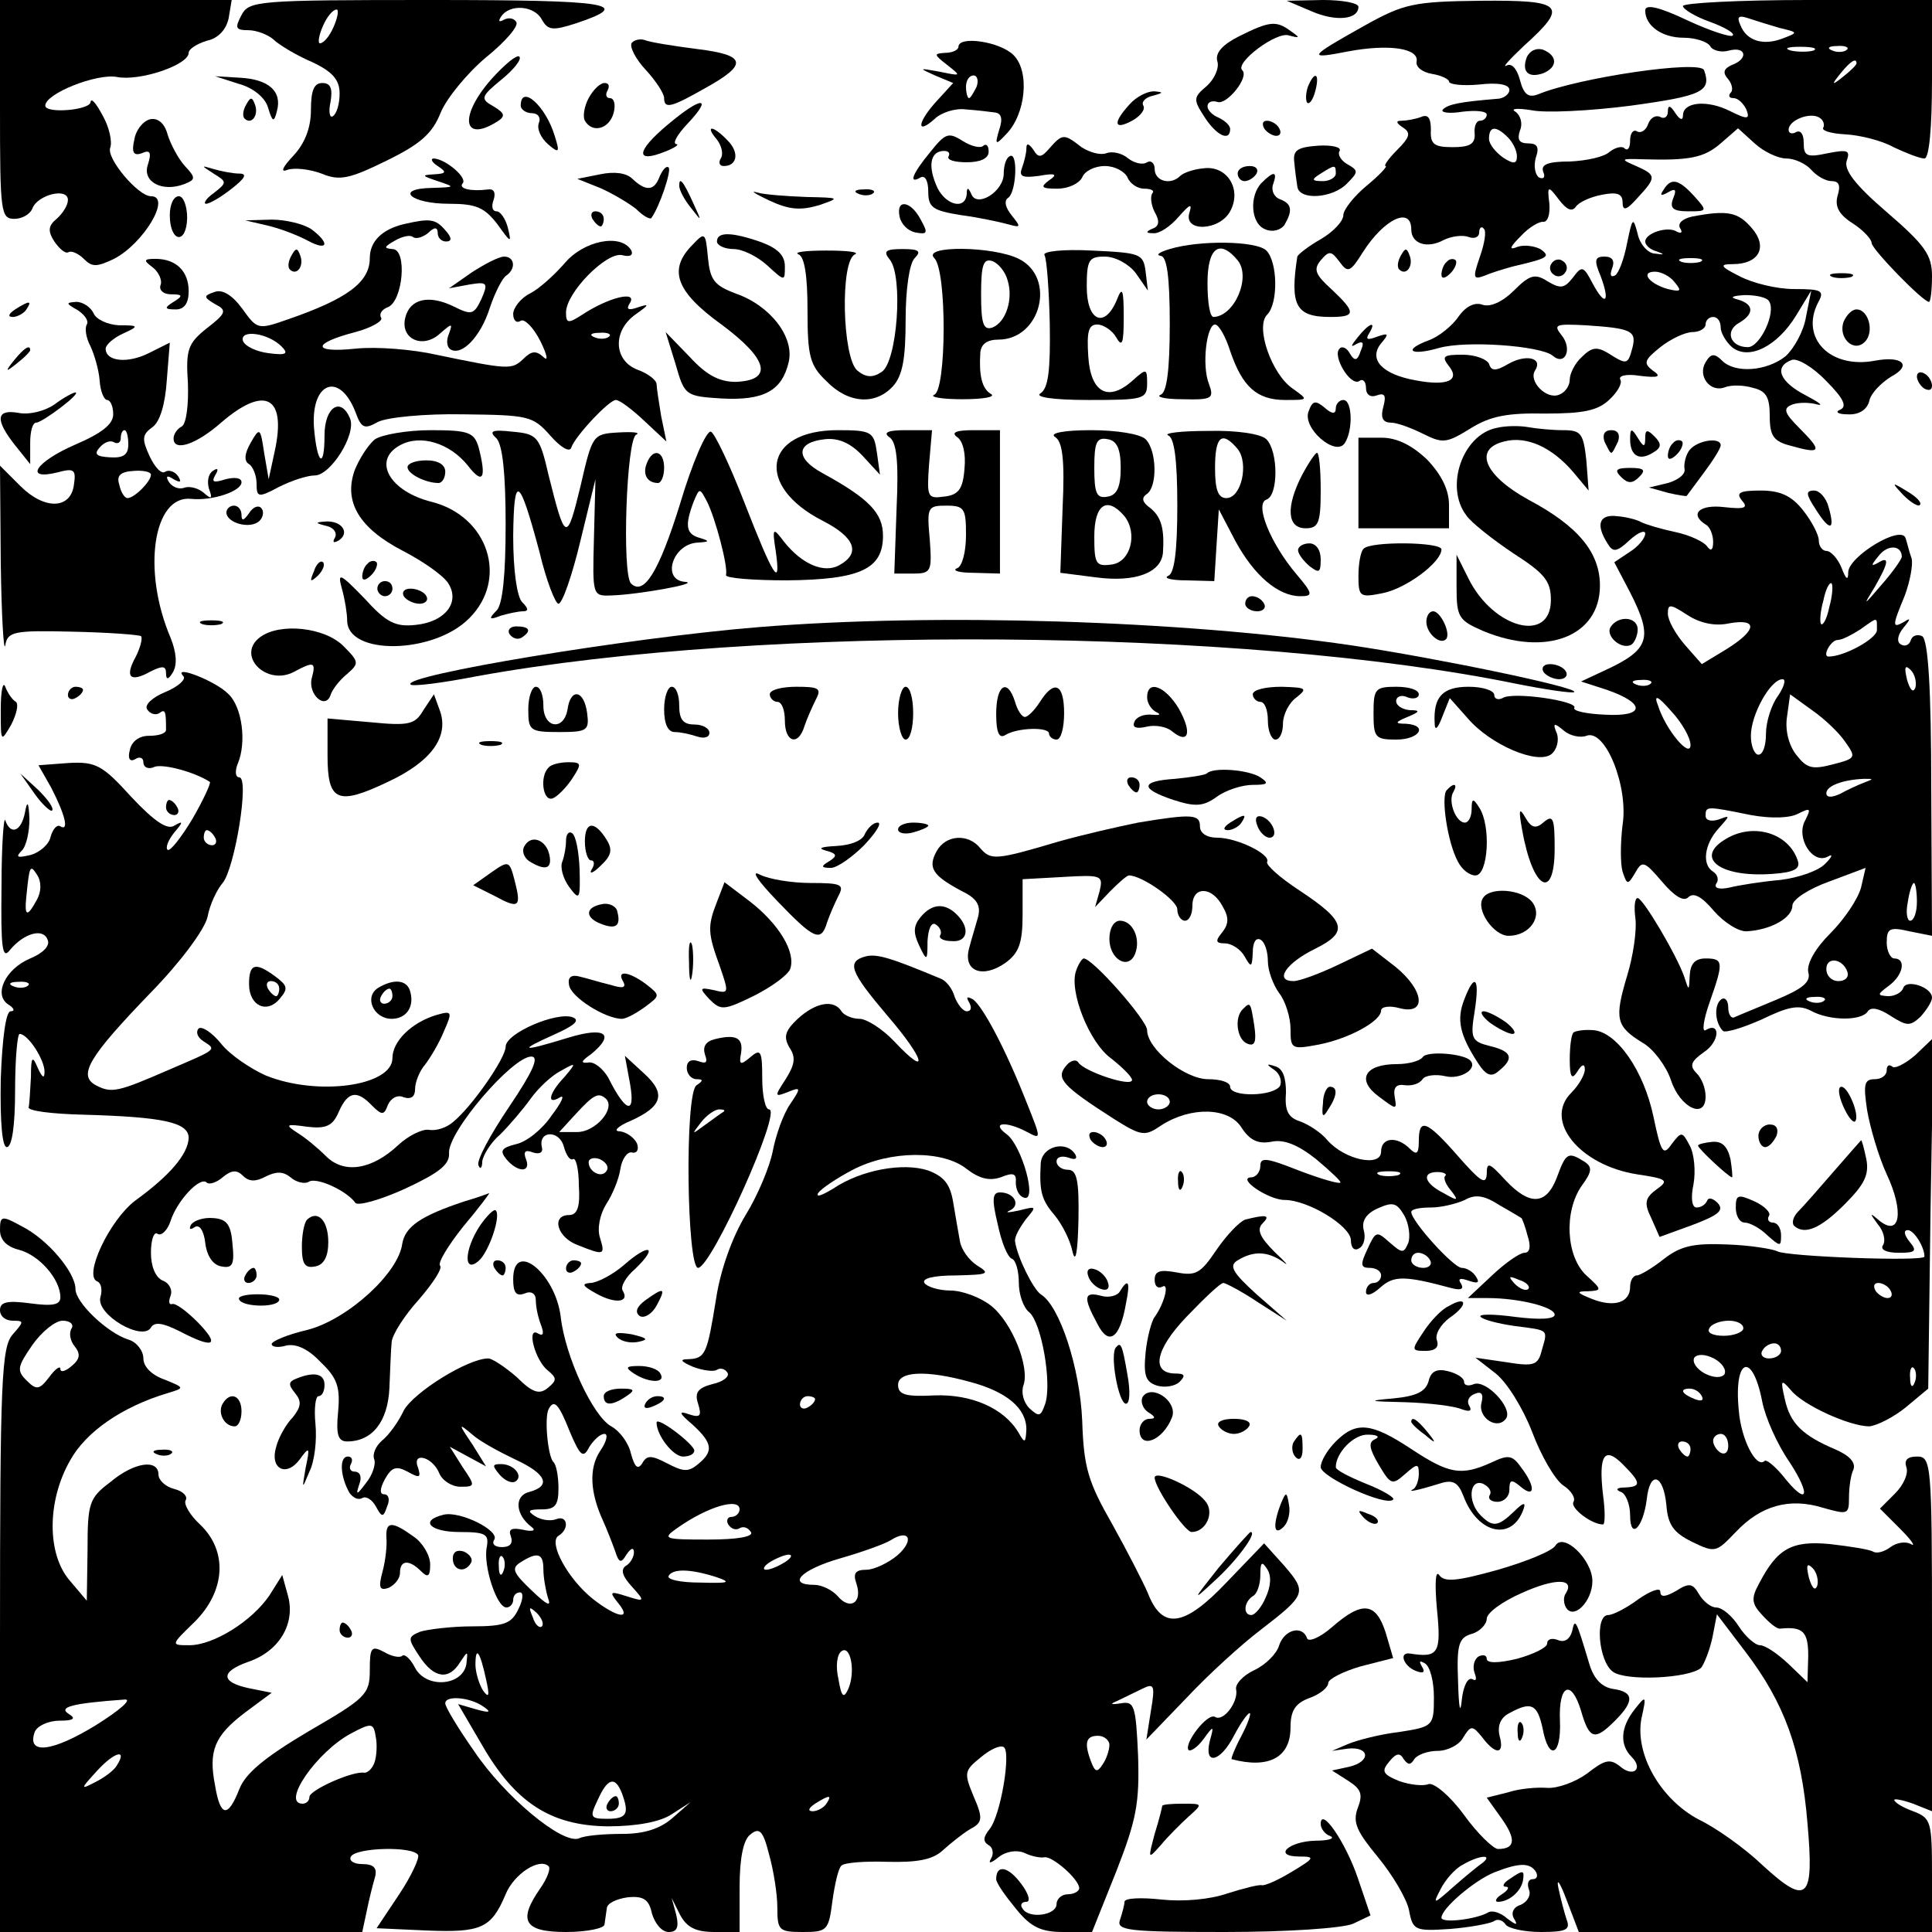 <?xml version="1.0" standalone="no"?>
<!DOCTYPE svg PUBLIC "-//W3C//DTD SVG 20010904//EN"
 "http://www.w3.org/TR/2001/REC-SVG-20010904/DTD/svg10.dtd">
<svg version="1.0" xmlns="http://www.w3.org/2000/svg"
 width="256pt" height="256pt" viewBox="0 0 256 256"
 preserveAspectRatio="xMidYMid meet">
<g transform="translate(0,256) scale(0.1,-0.1)"
fill="#000000" stroke="none">
<path d="M0 2415 c0 -136 1 -145 19 -145 10 0 21 6 24 14 7 18 47 28 47 11 0
-7 -7 -18 -15 -25 -11 -9 -12 -16 -3 -30 7 -10 15 -17 19 -14 4 2 13 -2 20 -9
11 -11 17 -11 40 0 39 20 77 83 49 83 -17 0 -59 50 -54 64 3 8 -1 27 -10 43
-8 15 -15 24 -16 18 0 -11 -60 -16 -60 -5 0 16 68 43 95 38 30 -6 95 16 95 32
0 5 11 12 24 16 15 3 26 15 29 30 l4 24 -153 0 -154 0 0 -145z"/>
<path d="M320 2540 c-9 -17 -8 -20 9 -20 11 0 26 -6 33 -12 7 -7 30 -21 51
-30 28 -13 37 -24 37 -42 0 -14 -4 -27 -9 -30 -4 -3 -6 6 -3 19 3 18 0 25 -11
25 -11 0 -15 -10 -15 -36 0 -23 -8 -44 -23 -60 -15 -16 -18 -23 -8 -19 9 3 29
1 45 -5 24 -10 37 -7 86 17 45 22 61 36 72 64 8 19 35 52 60 73 26 21 44 42
40 47 -3 5 -10 6 -16 3 -7 -4 -8 -2 -4 4 11 17 44 15 54 -4 8 -14 14 -15 45
-5 78 26 46 31 -192 31 -230 0 -241 -1 -251 -20z m120 -20 c-6 -12 -14 -19
-17 -17 -2 3 1 15 7 27 6 12 14 19 17 17 2 -3 -1 -15 -7 -27z"/>
<path d="M1738 2545 c32 -14 62 -11 62 6 0 5 -21 9 -47 9 l-48 -1 33 -14z"/>
<path d="M1808 2526 c-75 -42 -77 -45 -21 -34 54 10 94 4 90 -14 -1 -7 8 -14
21 -16 12 -2 22 -7 22 -10 0 -4 18 -6 40 -4 25 3 40 0 40 -7 0 -6 -8 -12 -17
-12 -48 -4 -64 -7 -71 -14 -4 -4 8 -6 26 -3 17 2 32 1 32 -4 0 -4 -4 -8 -9 -8
-5 0 -8 -8 -7 -17 1 -14 -7 -18 -29 -18 -25 0 -30 4 -29 23 0 16 -4 21 -13 17
-8 -3 -20 -5 -26 -5 -8 0 -7 -3 2 -9 11 -7 9 -13 -8 -30 -11 -11 -18 -21 -15
-21 3 0 -8 -12 -25 -26 -17 -14 -31 -32 -31 -39 0 -8 -13 -22 -30 -32 -16 -9
-30 -20 -31 -23 -10 -65 -2 -80 44 -80 34 0 34 6 1 37 -21 19 -24 26 -14 38
11 13 14 13 25 -2 11 -15 14 -14 31 13 28 44 64 61 64 30 0 -19 21 -26 43 -14
10 5 25 7 33 4 8 -3 14 0 14 6 0 6 3 9 6 5 4 -3 1 -20 -5 -37 -10 -29 -9 -31
7 -25 9 4 26 9 37 12 47 11 50 13 36 23 -8 4 -21 6 -30 3 -12 -5 -11 -1 4 14
11 12 25 20 30 19 6 0 9 10 8 24 -3 24 -2 25 13 5 10 -13 17 -16 22 -9 4 6 19
13 35 16 20 4 27 1 27 -10 0 -12 5 -11 20 6 25 27 25 30 -2 42 -21 9 -21 10 7
9 64 -2 83 2 105 21 l23 20 22 -20 c12 -11 31 -20 42 -20 11 0 26 -7 33 -15 7
-8 19 -15 27 -15 10 0 12 -6 8 -19 -4 -14 1 -25 20 -37 14 -9 25 -21 25 -26 0
-8 68 -78 76 -78 2 0 4 15 4 34 0 28 -9 41 -60 85 -42 36 -57 56 -53 68 5 14
1 15 -25 10 -28 -6 -32 -4 -32 14 0 11 -4 17 -10 14 -5 -3 -10 -2 -10 3 0 13
29 24 41 16 5 -3 7 -9 5 -13 -3 -4 10 -8 29 -9 19 -1 48 -8 64 -17 17 -8 35
-15 41 -15 6 0 10 38 10 105 l0 105 -165 0 c-91 0 -165 -4 -165 -8 0 -4 16
-14 36 -21 19 -7 33 -15 30 -18 -2 -3 -30 6 -60 20 -38 18 -56 22 -56 13 0
-20 22 -36 51 -36 15 0 31 -5 35 -11 3 -6 15 -9 25 -6 23 6 26 -11 4 -19 -11
-5 -13 -10 -5 -19 5 -6 7 -15 3 -18 -3 -4 -2 -7 4 -7 6 0 13 -7 17 -15 5 -13
2 -14 -22 -2 -30 15 -62 12 -62 -6 0 -7 -4 -6 -10 3 -7 11 -10 11 -10 2 0 -7
-5 -10 -10 -7 -6 3 -13 -1 -16 -9 -3 -9 -10 -13 -15 -10 -5 3 -9 -3 -9 -12 0
-10 -3 -14 -7 -11 -3 4 -12 2 -20 -4 -7 -7 -31 -12 -53 -13 -29 0 -39 -4 -35
-14 3 -7 0 -10 -6 -7 -5 4 -7 15 -4 26 5 14 2 19 -10 19 -12 0 -15 5 -11 17 4
9 1 20 -6 25 -7 4 2 5 21 2 18 -4 78 -1 132 6 95 13 107 19 97 47 -5 14 -167
-10 -220 -32 -13 -5 -19 0 -24 19 -4 15 -11 23 -18 19 -6 -3 4 8 23 26 60 54
53 61 -57 60 -89 -1 -102 -4 -154 -33z m550 -3 c25 -6 25 -6 4 -14 -26 -10
-48 -3 -56 18 -5 11 -2 13 10 9 9 -3 28 -9 42 -13z m45 -30 c-7 -2 -21 -2 -30
0 -10 3 -4 5 12 5 17 0 24 -2 18 -5z m44 1 c-3 -3 -12 -4 -19 -1 -8 3 -5 6 6
6 11 1 17 -2 13 -5z m13 -18 c0 -2 -8 -10 -17 -17 -16 -13 -17 -12 -4 4 13 16
21 21 21 13z m-462 -98 c7 -7 12 -18 12 -25 0 -10 -4 -11 -18 -2 -10 7 -19 18
-19 25 0 17 9 18 25 2z"/>
<path d="M1642 2512 c-22 -11 -32 -22 -29 -33 3 -9 -4 -24 -14 -33 -18 -15
-18 -18 -3 -41 16 -25 34 -33 34 -16 0 5 -7 11 -15 15 -8 3 -15 10 -15 15 0 6
6 8 13 6 12 -5 43 33 33 42 -10 10 46 52 62 46 15 -4 15 -3 2 6 -19 14 -28 13
-68 -7z"/>
<path d="M837 2503 c-3 -5 5 -21 19 -36 13 -14 24 -31 24 -37 0 -15 10 -12 54
13 58 32 55 44 -10 52 -31 4 -63 9 -70 12 -6 2 -14 0 -17 -4z"/>
<path d="M1270 2498 c0 -4 -8 -8 -17 -8 -16 -1 -16 -2 2 -16 19 -15 19 -15
-10 -9 -28 5 -28 5 -6 -5 l24 -10 -21 -23 c-26 -28 -29 -47 -4 -25 9 9 28 15
42 13 14 -1 31 -3 38 -4 9 -1 11 -8 6 -23 -6 -20 -5 -21 9 -6 26 26 32 83 10
105 -18 18 -73 26 -73 11z m24 -53 c-4 -8 -8 -15 -10 -15 -2 0 -4 7 -4 15 0 8
4 15 10 15 5 0 7 -7 4 -15z"/>
<path d="M2023 2484 c-7 -19 2 -28 22 -21 19 8 19 23 0 31 -9 3 -18 -1 -22
-10z"/>
<path d="M651 2455 c-43 -49 -38 -85 8 -56 11 7 10 11 -5 20 -18 10 -17 13 11
36 16 13 27 27 23 30 -3 3 -19 -10 -37 -30z"/>
<path d="M316 2449 c19 -5 35 -18 39 -31 6 -20 8 -21 12 -5 7 26 -11 42 -49
44 l-33 2 31 -10z"/>
<path d="M1733 2445 c-3 -9 -3 -18 -1 -21 3 -3 8 4 11 16 6 23 -1 27 -10 5z"/>
<path d="M780 2430 c-6 -11 -8 -25 -5 -30 10 -17 32 -11 38 10 3 11 1 20 -5
20 -5 0 -6 5 -3 10 3 6 2 10 -4 10 -6 0 -15 -9 -21 -20z"/>
<path d="M1497 2422 c-23 -25 -21 -35 3 -22 11 6 18 15 15 20 -3 5 3 11 12 13
15 4 15 5 2 6 -9 0 -23 -7 -32 -17z"/>
<path d="M326 2421 c-4 -7 -5 -15 -2 -18 9 -9 19 4 14 18 -4 11 -6 11 -12 0z"/>
<path d="M690 2420 c0 -5 7 -10 15 -10 8 0 12 -6 9 -13 -3 -8 3 -20 12 -28 15
-13 16 -11 9 11 -12 40 -45 69 -45 40z"/>
<path d="M885 2395 c-42 -35 -44 -52 -4 -36 13 5 20 10 15 10 -5 1 1 12 14 26
36 38 20 38 -25 0z"/>
<path d="M199 2402 c-9 -2 -19 -14 -21 -27 -4 -17 -1 -22 10 -18 11 5 13 1 8
-15 -8 -23 19 -37 48 -26 15 6 16 8 1 24 -9 10 -19 29 -23 42 -4 15 -13 22
-23 20z"/>
<path d="M1675 2390 c3 -5 11 -10 16 -10 6 0 7 5 4 10 -3 6 -11 10 -16 10 -6
0 -7 -4 -4 -10z"/>
<path d="M950 2375 c6 -8 9 -19 5 -25 -3 -5 -2 -10 4 -10 18 0 21 18 5 34 -19
20 -31 21 -14 1z"/>
<path d="M1233 2359 c-24 -29 -30 -44 -13 -34 6 3 10 -5 10 -19 0 -21 6 -25
43 -31 23 -3 51 -9 62 -12 18 -5 18 -4 6 11 -9 11 -11 20 -5 24 11 8 13 62 2
55 -5 -2 -8 -13 -8 -23 0 -24 -36 -46 -43 -27 -4 9 -6 9 -6 0 -2 -23 -31 -14
-41 13 -11 27 -6 44 11 44 6 0 8 -3 6 -7 -3 -5 8 -8 24 -8 18 0 29 5 29 14 0
8 -3 11 -7 8 -3 -4 -16 -1 -27 6 -19 12 -23 11 -43 -14z"/>
<path d="M1391 2364 c-11 -13 -15 -14 -22 -2 -6 8 -9 9 -9 1 0 -6 -3 -18 -6
-26 -4 -11 1 -13 23 -10 22 4 25 2 13 -6 -12 -9 -10 -11 11 -11 15 0 29 7 33
15 3 8 16 15 30 15 13 0 26 -7 30 -15 3 -8 13 -15 22 -15 10 0 14 -3 11 -6 -3
-4 -2 -15 3 -25 7 -12 6 -19 -3 -22 -9 -4 -9 -6 1 -6 8 -1 23 9 34 22 15 17
18 18 14 5 -8 -26 40 -24 54 2 16 29 -4 61 -35 57 -13 -1 -27 -6 -31 -10 -13
-13 -34 -7 -34 9 0 8 -5 12 -10 9 -6 -4 -17 -1 -25 5 -8 7 -21 10 -29 7 -8 -3
-22 1 -33 8 -23 18 -25 18 -42 -1z"/>
<path d="M1715 2345 c1 -11 3 -26 4 -32 2 -19 47 -16 66 4 15 15 15 17 1 25
-9 5 -14 13 -11 18 3 5 -10 8 -28 7 -28 -2 -34 -6 -32 -22z m55 -15 c0 -5 -8
-10 -17 -10 -15 0 -16 2 -3 10 19 12 20 12 20 0z"/>
<path d="M580 2340 c12 -8 12 -10 -5 -11 -17 -1 -16 -2 5 -9 24 -8 23 -8 -8
-9 -50 -1 -28 -21 23 -21 36 0 47 -5 64 -27 18 -25 19 -26 14 -5 -3 12 -10 22
-15 22 -6 0 -7 7 -4 15 3 9 1 15 -7 14 -23 -3 -40 1 -34 8 7 7 -22 32 -38 33
-5 0 -3 -5 5 -10z"/>
<path d="M283 2330 c18 -11 18 -12 0 -26 -10 -7 -14 -14 -10 -14 5 0 20 9 34
20 18 14 21 20 10 20 -8 0 -24 3 -34 6 -17 5 -17 5 0 -6z"/>
<path d="M795 2329 l-30 -6 30 -12 c16 -7 38 -20 48 -28 9 -9 18 -14 20 -12
11 15 27 63 23 67 -3 3 -8 -3 -12 -12 -7 -19 -18 -20 -36 -3 -8 8 -24 10 -43
6z"/>
<path d="M1640 2330 c0 -5 4 -10 9 -10 6 0 13 5 16 10 3 6 -1 10 -9 10 -9 0
-16 -4 -16 -10z"/>
<path d="M1672 2318 c-17 -17 -15 -55 5 -62 9 -4 20 -1 25 6 11 19 10 28 -6
34 -8 3 -12 12 -9 20 6 17 1 18 -15 2z"/>
<path d="M900 2314 c0 -6 7 -19 16 -30 14 -18 14 -18 3 6 -14 31 -19 36 -19
24z"/>
<path d="M2204 2308 c-5 -7 -3 -8 6 -3 10 6 12 4 7 -8 -5 -13 0 -17 20 -17 25
0 26 0 8 20 -21 23 -31 25 -41 8z"/>
<path d="M1020 2294 c26 -12 41 -13 65 -6 29 10 28 10 -17 11 -25 1 -55 3 -65
6 -10 3 -2 -2 17 -11z"/>
<path d="M1138 2303 c7 -3 16 -2 19 1 4 3 -2 6 -13 5 -11 0 -14 -3 -6 -6z"/>
<path d="M225 2275 c0 -36 22 -40 23 -4 0 16 -5 29 -11 29 -7 0 -12 -11 -12
-25z"/>
<path d="M1192 2273 c2 -10 11 -19 21 -21 16 -3 17 -1 7 17 -13 25 -33 28 -28
4z"/>
<path d="M785 2270 c3 -5 8 -10 11 -10 2 0 4 5 4 10 0 6 -5 10 -11 10 -5 0 -7
-4 -4 -10z"/>
<path d="M2242 2273 c-13 -3 -19 -9 -16 -15 4 -6 2 -8 -4 -5 -12 8 -42 -2 -42
-13 0 -5 7 -11 15 -13 11 -4 11 -5 -2 -3 -9 0 -20 12 -23 26 -6 23 -7 22 -14
-12 -4 -21 -11 -40 -16 -43 -6 -3 -7 1 -4 9 4 10 1 16 -10 16 -13 0 -14 -5 -5
-26 13 -35 6 -41 -11 -9 -12 23 -14 23 -26 7 -11 -14 -16 -15 -33 -5 -17 11
-24 9 -45 -12 -15 -15 -31 -22 -41 -19 -10 4 -22 -1 -32 -15 -8 -12 -26 -27
-40 -32 -35 -13 -24 -21 14 -10 36 10 133 3 150 -10 17 -15 27 9 12 27 -11 14
-8 15 32 13 60 -4 68 -7 62 -30 -6 -22 -7 -23 -32 -7 -15 9 -22 8 -35 -5 -9
-8 -16 -22 -16 -30 0 -8 -6 -17 -14 -20 -17 -7 -41 18 -32 32 11 17 -12 22
-35 9 -17 -10 -23 -10 -26 0 -3 6 -18 12 -35 12 -25 0 -28 -2 -19 -14 17 -20
-1 -28 -43 -20 -45 8 -63 28 -46 49 11 13 10 14 -5 9 -13 -5 -16 -4 -11 4 11
18 0 14 -15 -5 -9 -11 -10 -14 -2 -9 9 5 11 2 6 -9 -4 -13 -8 -14 -14 -4 -4 8
-11 11 -14 7 -10 -9 14 -50 26 -43 5 4 9 -1 9 -9 0 -9 6 -13 14 -10 11 4 13 0
9 -15 -4 -14 -1 -21 10 -21 8 0 27 -7 43 -15 26 -13 31 -12 62 7 27 17 50 21
100 20 50 0 69 4 84 18 11 10 18 22 15 27 -3 5 8 8 26 5 25 -3 29 -1 17 7 -13
10 -11 14 10 31 14 11 33 20 43 20 9 0 17 5 17 10 0 6 5 10 10 10 6 0 10 -6
10 -14 0 -7 7 -19 15 -26 22 -18 60 1 85 42 l20 33 -7 -35 c-3 -19 -16 -42
-27 -52 -25 -20 -67 -23 -84 -6 -10 10 -15 10 -22 -2 -11 -18 6 -41 26 -33 8
3 24 3 37 -1 17 -4 22 -12 22 -37 0 -27 5 -34 29 -40 39 -11 41 -7 11 23 -21
21 -23 27 -10 32 8 3 23 3 33 0 9 -2 2 3 -15 12 -35 18 -43 38 -19 47 7 3 28
-9 46 -28 23 -23 28 -34 18 -38 -7 -3 -2 -6 10 -6 15 -1 26 6 29 18 2 10 16
24 29 32 28 15 15 28 -22 21 -59 -11 -99 30 -75 77 9 16 5 18 -32 18 -23 0
-55 8 -72 17 -26 13 -27 16 -9 16 35 0 47 23 25 48 -18 21 -32 24 -79 15z m11
-60 c-7 -2 -19 -2 -25 0 -7 3 -2 5 12 5 14 0 19 -2 13 -5z m-34 -27 c10 -12 8
-13 -9 -9 -25 7 -37 23 -17 23 8 0 20 -6 26 -14z m125 -25 c10 -15 -12 -61
-28 -61 -23 0 -31 21 -12 32 21 12 20 25 -1 31 -12 3 -8 5 9 6 15 0 29 -3 32
-8z"/>
<path d="M355 2261 c17 -4 40 -13 53 -20 26 -14 30 -4 5 15 -10 7 -34 13 -53
13 l-35 -1 30 -7z"/>
<path d="M535 2263 c-29 -7 -45 -23 -45 -45 0 -32 -30 -54 -108 -81 -40 -14
-41 -14 -61 14 -14 19 -27 26 -37 22 -15 -5 -14 -7 1 -16 16 -8 15 -12 -11
-32 -25 -20 -28 -28 -25 -73 1 -28 -2 -53 -8 -57 -6 -3 -11 -10 -11 -16 0 -18
30 -8 63 21 58 50 87 35 71 -38 l-8 -37 -6 35 c-5 34 -6 34 -18 13 -8 -14 -9
-24 -2 -28 5 -3 10 -15 10 -26 0 -18 2 -19 30 -4 16 8 37 15 47 15 21 0 55 54
47 75 -12 30 -34 16 -34 -22 0 -46 -10 -38 -14 11 -4 60 34 74 55 20 8 -22 12
-23 30 -13 12 6 62 11 113 10 86 -1 92 -2 115 -28 14 -16 26 -23 28 -16 5 15
50 63 59 63 5 0 21 -12 37 -27 l30 -28 -7 34 c-3 18 -6 38 -6 42 0 5 -11 14
-25 19 -32 12 -34 52 -2 74 17 12 18 14 3 9 -14 -5 -17 -3 -11 6 9 16 -28 7
-62 -15 -20 -13 -23 -13 -23 2 0 26 53 80 74 76 11 -3 16 0 12 7 -14 22 -63
12 -88 -18 -14 -16 -34 -34 -46 -40 -12 -6 -22 -19 -22 -27 0 -8 4 -13 10 -9
5 3 17 -9 26 -27 9 -18 11 -28 4 -21 -10 9 -16 8 -27 -3 -15 -14 -19 -14 -115
6 -31 7 -79 11 -107 8 -58 -6 -58 7 0 22 22 6 37 15 34 19 -3 5 1 11 9 14 20
8 26 77 6 77 -12 1 -11 3 3 11 10 6 21 8 24 5 4 -3 12 -1 20 5 9 9 13 8 13 0
0 -6 5 -11 11 -11 8 0 8 5 -1 15 -13 15 -20 16 -55 8z m-162 -162 c10 -10 6
-12 -17 -9 -16 2 -31 9 -34 16 -5 16 33 11 51 -7z m434 13 c-3 -3 -12 -4 -19
-1 -8 3 -5 6 6 6 11 1 17 -2 13 -5z"/>
<path d="M918 2236 c-33 -33 -23 -62 38 -106 62 -46 69 -74 19 -76 -22 0 -39
9 -61 33 l-32 33 13 -42 c12 -42 13 -43 61 -46 56 -3 80 10 89 48 8 33 -24 75
-70 91 -29 11 -34 18 -37 48 -3 33 -4 34 -20 17z"/>
<path d="M950 2240 c0 -5 10 -10 22 -10 12 0 32 -10 45 -22 23 -21 23 -21 23
-1 0 15 -10 24 -31 32 -40 14 -59 14 -59 1z"/>
<path d="M1550 2230 c-14 -4 -19 -8 -12 -9 8 -1 12 -26 12 -90 0 -62 -4 -91
-12 -94 -7 -3 6 -6 29 -6 39 -1 42 1 35 20 -10 25 -3 79 8 79 5 0 14 -16 20
-35 16 -47 35 -65 73 -65 31 0 31 0 10 15 -28 19 -50 82 -34 98 15 15 14 70
-1 85 -13 13 -89 14 -128 2z m90 -15 c18 -22 -4 -74 -32 -75 -5 0 -8 20 -8 45
0 47 16 59 40 30z"/>
<path d="M386 2221 c-4 -7 -5 -15 -2 -18 9 -9 19 4 14 18 -4 11 -6 11 -12 0z"/>
<path d="M1058 2223 c8 -3 12 -28 12 -74 0 -61 3 -73 25 -94 29 -30 65 -32 88
-7 13 14 17 37 17 88 0 41 5 75 12 82 9 9 6 12 -16 12 -23 0 -26 -3 -17 -14
18 -22 10 -136 -11 -149 -12 -8 -21 -7 -32 2 -20 17 -23 146 -3 154 6 3 -10 5
-38 5 -27 0 -44 -2 -37 -5z"/>
<path d="M1238 2218 c17 -17 16 -175 0 -181 -7 -3 10 -6 37 -6 28 0 45 3 38 7
-12 7 -16 25 -14 55 1 11 9 17 24 17 56 0 77 82 27 107 -34 17 -129 18 -112 1z
m97 -29 c8 -25 -2 -56 -20 -63 -12 -4 -15 5 -15 44 0 39 3 48 15 44 8 -3 17
-14 20 -25z"/>
<path d="M1384 2222 c3 -5 6 -46 7 -91 1 -62 -2 -85 -12 -92 -9 -5 15 -9 64
-9 72 0 77 1 77 22 0 20 -1 20 -19 4 -32 -29 -56 -17 -59 32 -2 32 0 42 12 42
8 0 20 -8 25 -17 8 -14 10 -8 10 27 0 37 -2 41 -9 23 -16 -39 -40 -29 -40 17
0 36 3 40 24 40 14 0 32 -10 41 -22 l16 -23 -3 25 c-3 24 -7 25 -71 28 -38 2
-66 -1 -63 -6z"/>
<path d="M1856 2221 c-4 -7 -5 -15 -2 -18 9 -9 19 4 14 18 -4 11 -6 11 -12 0z"/>
<path d="M202 2206 c8 -6 13 -17 11 -23 -3 -7 3 -13 14 -13 15 0 16 -2 3 -10
-13 -8 -12 -10 3 -10 11 0 17 8 17 24 0 27 -17 43 -44 43 -16 0 -16 -2 -4 -11z"/>
<path d="M625 2199 l-30 -21 27 5 c24 4 25 2 16 -19 -10 -21 -13 -22 -37 -10
-33 16 -58 10 -64 -15 -7 -28 23 -42 46 -21 16 14 17 14 12 0 -4 -9 -3 -18 2
-21 15 -9 40 17 52 55 7 21 17 40 22 43 13 9 11 25 -3 25 -7 0 -26 -10 -43
-21z"/>
<path d="M1917 2213 c-4 -3 -7 -11 -7 -17 0 -6 5 -5 12 2 6 6 9 14 7 17 -3 3
-9 2 -12 -2z"/>
<path d="M2056 2211 c-4 -5 -2 -12 3 -15 5 -4 12 -2 15 3 4 5 2 12 -3 15 -5 4
-12 2 -15 -3z"/>
<path d="M2428 2193 c6 -2 18 -2 25 0 6 3 1 5 -13 5 -14 0 -19 -2 -12 -5z"/>
<path d="M20 2150 c-9 -6 -10 -10 -3 -10 6 0 15 5 18 10 8 12 4 12 -15 0z"/>
<path d="M103 2149 c9 -6 15 -14 12 -19 -3 -5 -1 -18 5 -29 5 -11 11 -31 12
-45 1 -15 6 -26 10 -26 4 0 8 -8 8 -19 0 -13 -15 -25 -50 -40 -53 -23 -69 -48
-24 -37 22 6 25 4 22 -16 -4 -33 -39 -34 -71 -2 l-27 27 1 -129 c1 -71 4 -120
6 -109 3 18 11 20 89 18 47 -1 88 -4 91 -6 2 -3 -1 -15 -7 -27 -15 -27 -8 -35
19 -20 16 8 21 8 21 -2 0 -9 3 -9 9 1 6 10 5 26 -3 46 -38 89 -23 189 27 184
28 -3 67 10 67 22 0 6 -9 7 -21 4 -16 -5 -19 -4 -14 5 5 8 4 11 -3 6 -6 -4 -8
-14 -5 -24 5 -13 3 -14 -7 -5 -7 6 -18 9 -25 7 -7 -3 -16 0 -21 7 -5 8 -3 10
6 4 9 -5 11 -4 6 4 -4 6 -12 9 -17 6 -5 -4 -14 6 -21 21 -10 22 -10 28 4 38
10 7 17 31 19 62 l4 50 -28 -14 c-28 -14 -57 -11 -57 6 0 5 10 14 23 20 22 10
21 11 -6 11 -15 1 -30 8 -33 16 -4 8 -14 15 -23 15 -14 -1 -14 -2 2 -11z m67
-178 c0 -14 -7 -18 -24 -17 -18 1 -22 4 -14 13 6 7 14 10 19 7 5 -3 9 0 9 5 0
6 2 11 5 11 3 0 5 -9 5 -19z m30 -40 c0 -9 -22 -31 -31 -31 -4 0 -9 8 -11 18
-4 12 2 17 19 18 12 1 23 -1 23 -5z"/>
<path d="M2443 2134 c-8 -21 13 -42 28 -27 13 13 5 43 -11 43 -6 0 -13 -7 -17
-16z"/>
<path d="M19 2083 c-13 -16 -12 -17 4 -4 9 7 17 15 17 17 0 8 -8 3 -21 -13z"/>
<path d="M2540 2061 c0 -5 5 -13 10 -16 6 -3 10 -2 10 4 0 5 -4 13 -10 16 -5
3 -10 2 -10 -4z"/>
<path d="M72 2024 c-13 -9 -34 -14 -48 -11 -29 5 -31 -9 -4 -43 l20 -25 0 28
c0 15 3 27 8 27 8 0 60 39 52 40 -3 0 -16 -7 -28 -16z"/>
<path d="M1734 2015 c-9 -22 36 -61 48 -42 11 17 10 57 -2 57 -5 0 -10 -5 -10
-11 0 -8 -5 -8 -15 1 -12 10 -16 9 -21 -5z"/>
<path d="M1983 1993 c-45 -9 -69 -78 -40 -116 6 -9 35 -32 62 -50 42 -27 50
-37 50 -62 0 -58 -76 -38 -109 28 l-16 32 0 -43 c0 -40 3 -44 35 -58 84 -35
155 -7 155 60 0 44 -29 79 -95 114 -58 32 -73 67 -32 77 30 8 64 -8 92 -41
l20 -24 -3 40 c-4 36 -7 40 -31 40 -14 0 -35 2 -46 4 -11 2 -30 2 -42 -1z"/>
<path d="M497 1978 c-9 -7 -21 -26 -27 -41 -15 -42 6 -77 64 -107 27 -14 54
-33 60 -43 16 -25 -4 -51 -43 -55 -27 -3 -39 3 -68 35 -33 34 -36 35 -30 13 4
-14 7 -33 7 -42 0 -47 115 -45 162 3 52 52 25 135 -50 154 -56 14 -79 55 -42
75 27 15 66 3 90 -27 20 -26 25 -17 14 25 -6 19 -13 22 -63 22 -32 0 -65 -6
-74 -12z"/>
<path d="M658 1979 c8 -9 12 -47 12 -114 0 -67 -4 -106 -12 -114 -11 -11 -10
-13 5 -7 10 3 24 6 30 6 8 0 7 4 -1 12 -7 7 -12 42 -12 88 1 84 8 79 35 -22 9
-38 21 -68 25 -68 5 0 18 37 29 83 l20 82 -2 -78 c-2 -76 -2 -77 23 -76 35 1
119 16 98 18 -32 2 -17 50 16 52 16 1 17 2 4 6 -19 5 -21 16 -9 48 8 19 8 19
18 0 11 -22 28 -86 25 -97 -1 -4 35 -7 81 -7 97 1 127 15 127 59 0 30 -18 49
-80 83 -37 20 -35 41 3 45 18 2 34 -5 50 -22 l23 -25 -4 29 c-4 28 -7 30 -52
30 -98 0 -110 -74 -20 -120 43 -22 51 -43 22 -59 -20 -11 -49 1 -73 31 -15 20
-16 19 -11 -13 7 -50 -3 -34 -42 66 -19 49 -39 91 -44 93 -6 2 -25 -42 -41
-96 -28 -90 -48 -122 -65 -105 -12 13 -6 191 7 197 6 3 -4 4 -23 3 -35 -2 -35
-3 -51 -72 -18 -74 -20 -73 -42 15 -12 52 -15 55 -48 58 -27 3 -32 1 -21 -9z"/>
<path d="M1178 1981 c10 -6 13 -31 10 -95 l-3 -86 25 0 c24 0 25 3 22 45 -4
43 -3 45 22 45 24 0 26 -4 26 -39 0 -22 -5 -42 -12 -44 -7 -3 3 -6 22 -6 l35
-1 0 95 0 95 -35 0 c-23 0 -30 -3 -22 -9 8 -5 12 -22 10 -42 -2 -27 -8 -35
-27 -37 -22 -3 -23 -1 -20 42 l4 46 -35 0 c-23 0 -30 -3 -22 -9z"/>
<path d="M1398 1981 c10 -6 13 -31 10 -94 l-3 -86 47 -6 c52 -7 87 6 89 33 2
31 -2 47 -17 59 -10 7 -12 13 -5 18 15 9 14 58 -1 73 -7 7 -39 12 -72 12 -37
0 -56 -4 -48 -9z m87 -41 c0 -25 -5 -36 -17 -38 -15 -3 -18 4 -18 38 0 34 3
41 18 38 12 -2 17 -13 17 -38z m5 -64 c18 -23 8 -61 -17 -64 -21 -3 -23 1 -23
37 0 43 17 54 40 27z"/>
<path d="M1548 1983 c8 -3 12 -32 12 -93 0 -61 -4 -90 -12 -93 -7 -3 4 -6 24
-6 l37 -1 3 48 3 47 22 -42 c25 -46 57 -73 86 -73 17 0 17 3 -5 29 -34 40 -56
93 -40 99 16 5 16 64 0 80 -7 7 -39 12 -77 11 -37 0 -60 -3 -53 -6z m92 -18
c15 -19 5 -65 -15 -65 -11 0 -15 11 -15 40 0 42 9 50 30 25z"/>
<path d="M2126 1975 c4 -8 7 -15 9 -15 2 0 5 7 9 15 3 9 0 15 -9 15 -9 0 -12
-6 -9 -15z"/>
<path d="M2160 1978 c0 -22 12 -29 30 -18 12 7 12 12 2 22 -9 9 -12 9 -12 -2
0 -13 -2 -13 -10 0 -8 13 -10 13 -10 -2z"/>
<path d="M1800 1920 l0 -60 60 0 60 0 0 31 c0 20 -10 40 -29 60 -20 19 -40 29
-60 29 l-31 0 0 -60z"/>
<path d="M2217 1973 c-4 -3 -7 -11 -7 -17 0 -6 5 -5 12 2 6 6 9 14 7 17 -3 3
-9 2 -12 -2z"/>
<path d="M2239 1964 c-5 -6 -8 -18 -7 -25 2 -7 -8 -15 -22 -19 l-25 -6 25 -7
c13 -3 25 -5 25 -4 1 1 11 15 23 31 12 16 22 32 22 36 0 11 -30 7 -41 -6z"/>
<path d="M857 1946 c-6 -15 1 -26 15 -26 4 0 8 9 8 20 0 23 -15 27 -23 6z"/>
<path d="M1725 1930 c-21 -41 -20 -70 5 -70 17 0 20 7 20 50 0 28 -2 50 -5 50
-2 0 -11 -13 -20 -30z"/>
<path d="M540 1941 c0 -9 24 -21 41 -21 5 0 9 7 9 15 0 9 -9 15 -25 15 -14 0
-25 -4 -25 -9z"/>
<path d="M2148 1928 c9 -9 15 -9 24 0 9 9 7 12 -12 12 -19 0 -21 -3 -12 -12z"/>
<path d="M2522 1904 c10 -10 20 -16 22 -13 3 3 -5 11 -17 18 -21 13 -21 12 -5
-5z"/>
<path d="M2308 1897 c9 -10 4 -12 -23 -9 -33 4 -47 -9 -25 -23 6 -3 10 -14 10
-23 0 -11 -3 -13 -8 -6 -4 6 -23 15 -42 19 -19 4 -39 10 -45 13 -5 3 -19 7
-32 8 -24 3 -29 -11 -13 -36 7 -12 12 -12 29 4 12 11 21 14 21 9 0 -6 -9 -17
-20 -24 l-21 -14 21 -40 c31 -61 26 -76 -35 -104 l-30 -14 34 -11 c52 -18 51
-36 -2 -33 -25 1 -43 5 -41 9 6 9 -82 22 -95 13 -6 -3 -11 -1 -11 4 0 6 -15
11 -34 11 -34 0 -47 -13 -45 -48 0 -11 4 -8 10 8 l10 25 24 -27 c30 -35 93
-62 111 -47 7 6 10 18 7 27 -6 14 -4 15 9 4 8 -7 22 -10 30 -7 25 10 56 -67
48 -118 -3 -24 -3 -52 0 -62 6 -18 7 -18 17 -1 9 16 12 15 35 -12 17 -20 29
-27 35 -21 7 7 18 1 34 -18 13 -15 33 -28 44 -27 32 2 60 18 60 34 0 8 21 22
49 32 l48 18 -6 -26 c-4 -15 -22 -42 -41 -61 -20 -20 -31 -40 -29 -51 4 -13
-7 -22 -43 -37 -26 -11 -51 -21 -55 -23 -4 -2 -8 4 -8 13 0 9 -4 14 -9 11 -10
-7 -9 -31 2 -42 3 -3 26 4 51 15 35 17 49 20 65 12 25 -14 68 -14 76 -1 4 6
15 4 30 -6 22 -14 26 -14 40 -1 8 9 15 20 15 25 0 14 -34 25 -38 13 -2 -6 -11
-11 -20 -11 -15 1 -15 2 1 14 19 14 23 36 7 36 -5 0 -10 10 -10 21 0 19 4 21
30 15 l30 -6 -1 195 c0 131 -4 197 -12 202 -6 3 -13 1 -15 -5 -2 -7 -8 -9 -13
-6 -6 3 -5 12 3 22 10 12 10 14 1 8 -16 -9 -16 -6 1 35 7 19 11 41 9 49 -3 8
-6 21 -8 27 -6 18 -75 -24 -76 -45 0 -12 -3 -10 -9 6 -5 12 -14 22 -20 22 -5
0 -10 6 -10 14 0 7 -9 25 -21 40 -15 19 -30 26 -56 26 -28 0 -33 -3 -25 -13z
m212 -75 c-1 -4 -12 -20 -27 -37 -24 -28 -25 -29 -9 -3 19 33 20 42 4 32 -9
-5 -9 -3 1 9 12 16 31 15 31 -1z m-96 -66 c-3 -15 -8 -25 -11 -23 -2 3 -1 17
3 31 3 15 8 25 11 23 2 -3 1 -17 -3 -31z m-133 -22 c39 7 37 -9 -3 -34 l-33
-20 -22 25 c-13 15 -23 33 -23 42 0 13 3 13 26 -2 17 -11 37 -15 55 -11z m196
-9 c0 -11 -43 -35 -64 -35 -9 0 3 22 12 22 6 0 19 7 30 14 24 17 22 17 22 -1z
m51 -76 c-3 -8 -7 -3 -11 10 -4 17 -3 21 5 13 5 -5 8 -16 6 -23z m-351 5 c-3
-3 -12 -4 -19 -1 -8 3 -5 6 6 6 11 1 17 -2 13 -5z m169 -16 c-9 -12 -16 -35
-16 -50 0 -16 -4 -28 -10 -28 -5 0 -10 11 -10 25 0 28 26 75 42 75 5 0 2 -10
-6 -22z m-116 -65 c0 -19 -33 20 -43 52 -6 15 -1 14 18 -8 14 -15 25 -35 25
-44z m205 4 c15 -21 14 -22 -17 -30 -27 -7 -34 -5 -48 13 -10 13 -15 33 -12
51 l4 29 29 -21 c16 -11 36 -30 44 -42z m25 -54 c-8 -3 -23 -10 -32 -15 -11
-5 -18 -5 -18 1 0 10 23 18 50 19 13 0 13 0 0 -5z m-150 -43 c28 -5 52 -4 63
2 16 8 17 7 9 -9 -13 -23 10 -59 30 -48 7 4 6 0 -3 -9 -9 -10 -36 -19 -60 -22
-24 -2 -55 -7 -67 -10 -14 -3 -21 -1 -18 5 4 5 2 12 -4 16 -15 9 -12 36 7 57
16 18 16 18 0 12 -10 -3 -17 -1 -17 5 0 13 1 13 60 1z m220 -115 c0 -14 -4
-25 -9 -25 -4 0 -6 11 -3 25 2 14 6 25 8 25 2 0 4 -11 4 -25z m-92 -93 c2 -7
-3 -12 -12 -12 -9 0 -16 7 -16 16 0 17 22 14 28 -4z m-31 -38 c-3 -3 -12 -4
-19 -1 -8 3 -5 6 6 6 11 1 17 -2 13 -5z"/>
<path d="M2288 1449 c-44 -25 -10 -52 60 -47 30 2 38 7 34 18 -12 36 -58 50
-94 29z"/>
<path d="M2406 1885 c19 -30 26 -28 17 3 -3 12 -12 22 -19 22 -12 0 -11 -5 2
-25z"/>
<path d="M300 1881 c0 -14 32 -23 44 -11 5 5 6 13 2 17 -4 4 -11 1 -16 -7 -7
-10 -10 -11 -10 -2 0 6 -4 12 -10 12 -5 0 -10 -4 -10 -9z"/>
<path d="M433 1863 c9 -2 14 -9 11 -15 -4 -7 -2 -8 5 -4 15 10 4 26 -17 25
-15 -1 -15 -2 1 -6z"/>
<path d="M1720 1831 c0 -5 7 -14 15 -21 13 -10 15 -9 15 9 0 12 -6 21 -15 21
-8 0 -15 -4 -15 -9z"/>
<path d="M1807 1833 c-4 -3 -7 -20 -7 -36 0 -28 2 -29 32 -23 31 6 78 41 78
58 0 10 -94 11 -103 1z"/>
<path d="M416 1803 c-6 -14 -5 -15 5 -6 7 7 10 15 7 18 -3 3 -9 -2 -12 -12z"/>
<path d="M487 1813 c-4 -3 -7 -11 -7 -17 0 -6 5 -5 12 2 6 6 9 14 7 17 -3 3
-9 2 -12 -2z"/>
<path d="M500 1780 c0 -5 5 -10 10 -10 6 0 10 5 10 10 0 6 -4 10 -10 10 -5 0
-10 -4 -10 -10z"/>
<path d="M535 1770 c3 -5 13 -10 21 -10 8 0 12 5 9 10 -3 6 -13 10 -21 10 -8
0 -12 -4 -9 -10z"/>
<path d="M1650 1760 c0 -5 7 -10 16 -10 8 0 12 5 9 10 -3 6 -10 10 -16 10 -5
0 -9 -4 -9 -10z"/>
<path d="M1890 1736 c0 -15 18 -31 26 -23 7 7 -7 37 -17 37 -5 0 -9 -6 -9 -14z"/>
<path d="M268 1733 c6 -2 18 -2 25 0 6 3 1 5 -13 5 -14 0 -19 -2 -12 -5z"/>
<path d="M1005 1729 c-172 -14 -473 -64 -461 -76 2 -3 42 2 88 11 380 69 1015
64 1377 -10 40 -8 75 -13 77 -11 6 6 -182 45 -296 62 -225 33 -551 43 -785 24z"/>
<path d="M2134 1729 c-7 -12 15 -31 28 -23 4 3 8 12 8 20 0 17 -26 19 -36 3z"/>
<path d="M345 1716 c-33 -24 8 -66 45 -46 26 14 29 13 23 -9 -5 -21 18 -42 25
-22 2 7 12 20 22 28 16 14 16 16 -5 37 -25 25 -84 31 -110 12z"/>
<path d="M675 1720 c4 -6 11 -8 16 -5 14 9 11 15 -7 15 -8 0 -12 -5 -9 -10z"/>
<path d="M2045 1670 c3 -5 13 -10 21 -10 8 0 12 5 9 10 -3 6 -13 10 -21 10 -8
0 -12 -4 -9 -10z"/>
<path d="M243 1664 c4 -4 -7 -14 -24 -21 -17 -7 -28 -17 -24 -23 4 -6 11 -8
16 -5 8 6 9 3 9 -22 0 -5 -10 -8 -23 -8 -13 0 -23 -8 -25 -19 -3 -11 0 -16 7
-12 6 4 11 2 11 -4 0 -7 7 -10 15 -6 12 4 53 -7 73 -20 2 -1 -8 -23 -23 -49
-15 -25 -30 -44 -33 -41 -3 3 1 13 9 23 12 14 12 16 0 9 -9 -6 -26 5 -57 38
-38 42 -47 47 -83 45 l-40 -3 17 -30 c18 -35 24 -58 12 -51 -4 3 -10 -3 -13
-14 -2 -10 -15 -21 -27 -24 -17 -4 -20 -3 -11 6 6 6 10 25 10 42 -1 23 -3 25
-6 8 -5 -25 -19 -30 -26 -10 -2 6 -5 -33 -5 -88 -1 -81 1 -97 11 -84 18 22 44
30 50 14 4 -8 -6 -18 -23 -25 -33 -14 -49 -48 -29 -61 8 -5 9 -9 3 -9 -6 0
-11 -34 -13 -90 -1 -58 2 -90 8 -90 7 0 11 29 11 75 0 41 3 75 6 75 11 0 33
-34 33 -50 0 -10 -3 -8 -9 5 -7 17 -9 15 -9 -12 -1 -18 -2 -36 -3 -40 -2 -5
31 -9 72 -10 106 -3 140 -10 140 -31 -1 -21 -24 -49 -71 -83 -34 -26 -69 -100
-50 -107 5 -2 7 -11 4 -21 -6 -23 56 -59 67 -40 5 8 16 6 38 -5 46 -24 54 -19
24 12 -15 15 -30 26 -34 24 -4 -1 -5 3 -2 11 3 8 -2 17 -10 20 -10 4 -16 19
-16 37 0 17 4 29 9 25 5 -3 13 5 17 17 8 26 39 60 48 51 3 -3 13 0 21 7 12 10
19 10 27 2 8 -8 17 -8 30 -1 14 7 23 7 33 -1 8 -7 19 -9 24 -6 10 7 51 -12 62
-28 4 -4 33 4 66 19 45 21 59 32 58 47 -2 28 84 128 109 128 11 0 2 -20 -29
-66 -25 -37 -44 -72 -41 -78 2 -6 5 -4 5 5 1 8 11 25 24 36 12 12 30 33 40 47
10 14 28 31 40 37 21 12 21 11 5 -8 -21 -22 -24 -38 -6 -27 7 4 2 -7 -11 -24
-12 -18 -33 -35 -47 -38 -20 -5 -22 -9 -13 -20 15 -18 33 -18 26 0 -4 10 -1
13 9 9 9 -3 14 0 12 7 -5 22 23 23 29 1 3 -11 8 -19 12 -17 4 3 8 -13 8 -35 2
-28 -2 -39 -13 -39 -24 0 -16 -30 12 -40 35 -14 36 -13 29 10 -4 12 0 31 8 44
8 12 17 33 19 47 2 13 9 23 15 22 7 -2 10 4 7 12 -4 8 -14 15 -23 16 -9 0 -2
7 15 14 42 19 47 36 17 63 l-25 23 7 -38 c7 -41 -6 -37 -29 9 -7 12 -19 22
-27 20 -10 -1 -9 2 4 11 33 27 19 37 -30 22 -62 -19 -68 -18 -19 4 27 12 35
19 25 23 -21 8 -89 -21 -89 -39 0 -15 -45 -80 -70 -100 -8 -7 -22 -12 -32 -10
-9 1 -27 -8 -40 -20 -35 -33 -72 -39 -96 -15 -11 11 -28 25 -38 31 -17 11 -15
12 13 8 25 -3 34 1 42 20 12 27 24 29 44 8 13 -13 16 -13 21 1 4 9 13 14 21
10 10 -3 15 1 15 11 0 9 6 24 13 32 7 9 19 29 25 44 12 27 11 28 -10 22 -33
-10 -58 -35 -58 -57 0 -37 -99 -51 -168 -23 -20 9 -47 27 -59 42 -12 15 -26
24 -30 20 -4 -5 -1 -12 7 -17 17 -11 18 -10 -45 -37 -69 -30 -77 -32 -98 -21
-24 13 -10 37 73 123 39 40 71 83 75 100 3 17 13 37 20 45 16 19 36 140 22
140 -5 0 -6 8 -2 18 12 28 6 76 -13 93 -17 17 -74 39 -59 23z m42 -214 c3 -5
1 -10 -4 -10 -6 0 -11 5 -11 10 0 6 2 10 4 10 3 0 8 -4 11 -10z m-236 -82
c-13 -24 -17 -23 -14 5 4 40 5 42 14 28 6 -9 6 -22 0 -33z m-12 -114 c-3 -3
-12 -4 -19 -1 -8 3 -5 6 6 6 11 1 17 -2 13 -5z m766 -150 c13 -13 -14 -44 -38
-44 l-24 0 22 24 c24 26 30 29 40 20z m1 -95 c-6 -11 -24 -2 -24 11 0 5 7 7
15 4 8 -4 12 -10 9 -15z"/>
<path d="M1 1620 c0 -44 0 -44 14 -20 7 14 10 27 6 30 -5 3 -11 12 -14 20 -3
8 -6 -5 -6 -30z"/>
<path d="M90 1639 c0 -5 5 -7 10 -4 6 3 10 8 10 11 0 2 -4 4 -10 4 -5 0 -10
-5 -10 -11z"/>
<path d="M700 1620 c0 -28 2 -30 41 -30 37 0 40 2 37 25 -4 31 -22 34 -26 5
-5 -29 -32 -25 -32 5 0 14 -4 25 -10 25 -5 0 -10 -13 -10 -30z"/>
<path d="M880 1620 c0 -19 5 -30 14 -30 8 0 21 -3 30 -6 9 -3 16 -1 16 5 0 6
-9 11 -20 11 -15 0 -20 7 -20 25 0 14 -4 25 -10 25 -5 0 -10 -13 -10 -30z"/>
<path d="M1020 1640 c0 -5 5 -10 10 -10 6 0 10 -11 10 -25 0 -29 18 -34 26 -7
3 9 10 25 15 35 8 15 4 17 -26 17 -19 0 -35 -4 -35 -10z"/>
<path d="M1190 1615 c0 -19 5 -35 10 -35 6 0 10 16 10 35 0 19 -4 35 -10 35
-5 0 -10 -16 -10 -35z"/>
<path d="M1320 1614 c0 -25 4 -33 12 -28 16 10 58 11 58 2 0 -4 5 -8 10 -8 6
0 10 16 10 35 0 39 -13 45 -32 15 -7 -11 -16 -20 -20 -20 -4 0 -10 9 -13 20
-10 32 -25 23 -25 -16z"/>
<path d="M1520 1636 c0 -8 6 -17 13 -20 6 -3 3 -4 -7 -3 -10 1 -21 -3 -23 -10
-3 -7 3 -9 16 -6 12 3 27 0 34 -6 22 -18 27 -2 9 30 -18 30 -42 39 -42 15z"/>
<path d="M1660 1640 c0 -5 5 -10 10 -10 6 0 10 -11 10 -25 0 -14 5 -25 10 -25
6 0 10 10 10 21 0 12 8 28 18 35 15 12 13 13 -20 14 -21 0 -38 -4 -38 -10z"/>
<path d="M1820 1615 c0 -32 2 -35 30 -35 31 0 43 19 13 21 -15 0 -15 2 2 9 17
7 17 9 3 9 -10 1 -18 6 -18 12 0 6 7 9 15 5 8 -3 15 -1 15 4 0 6 -13 10 -30
10 -28 0 -30 -3 -30 -35z"/>
<path d="M561 1619 c-11 -19 -19 -21 -70 -16 l-57 5 0 -49 c0 -61 13 -67 80
-35 58 27 81 60 69 94 l-8 22 -14 -21z"/>
<path d="M638 1573 c6 -2 18 -2 25 0 6 3 1 5 -13 5 -14 0 -19 -2 -12 -5z"/>
<path d="M727 1543 c-12 -11 -8 -45 5 -41 6 2 18 14 26 26 13 20 13 22 -5 22
-11 0 -23 -3 -26 -7z"/>
<path d="M1599 1535 c-3 -2 -21 -5 -42 -7 -46 -3 -47 -13 -2 -28 28 -9 39 -9
57 4 12 9 34 16 48 16 20 0 22 2 10 10 -15 10 -63 14 -71 5z"/>
<path d="M46 1508 c10 -14 21 -24 23 -22 3 3 -6 15 -18 27 l-24 22 19 -27z"/>
<path d="M1495 1520 c3 -5 8 -10 11 -10 2 0 4 5 4 10 0 6 -5 10 -11 10 -5 0
-7 -4 -4 -10z"/>
<path d="M1917 1513 c-8 -8 1 -70 15 -95 5 -10 15 -18 23 -18 17 0 21 66 5 90
-8 13 -10 12 -10 -2 0 -10 -4 -18 -9 -18 -12 0 -23 29 -15 41 6 11 0 12 -9 2z"/>
<path d="M220 1490 c0 -5 5 -10 11 -10 5 0 7 5 4 10 -3 6 -8 10 -11 10 -2 0
-4 -4 -4 -10z"/>
<path d="M2017 1460 c14 -79 43 -95 43 -24 0 39 -2 45 -14 35 -11 -10 -17 -8
-25 6 -8 14 -9 10 -4 -17z"/>
<path d="M1508 1470 c-25 -5 -73 -16 -105 -25 -84 -25 -90 -25 -104 -9 -16 20
-46 18 -58 -4 -12 -22 -5 -32 32 -52 21 -10 27 -19 23 -35 -3 -11 -9 -30 -12
-42 -8 -30 18 -40 48 -19 18 13 23 26 23 64 l0 47 54 3 c51 3 53 2 48 -19 l-6
-21 20 21 c11 11 22 21 25 21 17 0 64 -33 64 -45 0 -8 5 -15 10 -15 6 0 10 9
10 20 0 26 26 26 40 -1 9 -15 8 -24 -1 -35 -9 -11 -8 -14 4 -14 9 0 21 -8 26
-17 9 -16 10 -15 11 5 0 13 4 20 10 17 6 -3 10 -16 10 -29 0 -12 7 -31 15 -42
8 -10 15 -32 15 -47 0 -27 1 -28 38 -21 40 8 82 31 82 45 0 5 11 7 25 3 36 -9
32 24 -6 55 l-31 24 -44 -21 c-25 -12 -52 -22 -60 -22 -26 0 -10 24 29 43 44
22 41 36 -21 77 -26 17 -45 34 -43 38 5 10 -40 32 -66 32 -14 0 -23 6 -23 15
0 16 -10 17 -82 5z"/>
<path d="M1630 1470 c-9 -6 -10 -10 -3 -10 6 0 15 5 18 10 8 12 4 12 -15 0z"/>
<path d="M1666 1466 c3 -9 11 -16 16 -16 13 0 5 23 -10 28 -7 2 -10 -2 -6 -12z"/>
<path d="M775 1445 c0 -14 4 -25 8 -25 5 0 5 -6 1 -12 -4 -7 2 -5 12 5 14 13
16 21 8 34 -16 26 -29 25 -29 -2z"/>
<path d="M1146 1455 c-3 -9 -19 -15 -38 -16 -20 -1 -25 -3 -14 -6 15 -4 16 -7
5 -14 -12 -7 -11 -9 2 -9 8 0 28 14 44 30 16 17 24 30 18 30 -6 0 -13 -7 -17
-15z"/>
<path d="M1190 1461 c0 -5 9 -7 20 -4 11 3 20 7 20 9 0 2 -9 4 -20 4 -11 0
-20 -4 -20 -9z"/>
<path d="M750 1446 c0 -8 -2 -20 -5 -28 -3 -7 1 -22 9 -33 14 -19 15 -17 14
23 -1 24 -5 45 -10 48 -4 3 -8 -1 -8 -10z"/>
<path d="M695 1439 c-4 -6 -1 -15 6 -20 21 -13 31 -11 27 8 -4 20 -24 28 -33
12z"/>
<path d="M651 1404 l-24 -17 28 -14 c33 -18 36 -15 27 20 -7 27 -8 27 -31 11z"/>
<path d="M1030 1366 c49 -51 58 -55 66 -28 3 9 10 25 15 35 8 15 4 17 -37 17
-25 0 -55 5 -67 11 -13 7 -3 -8 23 -35z"/>
<path d="M950 1365 c-13 -33 -12 -42 4 -86 12 -35 12 -36 -8 -31 -19 4 -20 3
-6 -12 15 -15 19 -15 58 4 24 12 46 28 49 36 8 22 -15 60 -54 90 l-33 25 -10
-26z"/>
<path d="M1965 1370 c-10 -15 14 -50 34 -50 28 0 46 26 31 45 -14 17 -56 20
-65 5z"/>
<path d="M798 1362 c-23 -4 -23 -18 -2 -26 20 -8 27 -3 22 16 -1 7 -11 12 -20
10z"/>
<path d="M2167 1343 c2 -16 -3 -50 -11 -76 -17 -57 -15 -67 21 -89 14 -8 31
-31 37 -49 12 -37 46 -53 46 -22 0 11 -5 24 -12 31 -10 10 -7 16 10 28 21 14
22 41 2 29 -5 -3 -3 13 5 36 19 54 19 59 -5 59 -14 0 -20 -7 -21 -22 -1 -21
-1 -22 -7 -3 -10 29 -55 105 -62 105 -4 0 -5 -12 -3 -27z"/>
<path d="M1220 1345 c-10 -12 -10 -21 -2 -38 10 -21 11 -21 11 6 1 16 5 26 11
22 6 -4 8 -10 6 -14 -3 -4 4 -8 15 -8 21 -2 25 17 7 35 -16 16 -33 15 -48 -3z"/>
<path d="M1470 1316 c0 -27 25 -42 34 -20 8 20 -3 44 -20 44 -8 0 -14 -10 -14
-24z"/>
<path d="M913 1285 c0 -22 2 -30 4 -17 2 12 2 30 0 40 -3 9 -5 -1 -4 -23z"/>
<path d="M1148 1293 c-27 -7 -22 -20 28 -79 50 -58 56 -84 9 -34 -16 17 -37
30 -46 30 -10 0 -21 5 -24 10 -10 16 -34 12 -58 -10 -17 -16 -19 -24 -11 -38
9 -13 7 -23 -5 -42 -15 -23 -15 -24 3 -17 17 7 18 6 3 -16 -9 -13 -19 -41 -23
-62 -4 -21 -20 -59 -36 -85 -17 -28 -33 -71 -39 -110 -12 -74 -14 -80 -37 -81
-12 0 -10 -3 6 -10 13 -5 28 -7 32 -4 5 3 11 1 14 -4 3 -5 -6 -12 -20 -15 -19
-5 -24 -11 -19 -26 5 -16 3 -19 -12 -14 -14 5 -14 2 5 -14 26 -24 28 -35 7
-52 -13 -11 -20 -10 -41 1 -21 11 -27 11 -33 0 -6 -9 -10 -5 -15 13 -3 14 -15
30 -26 36 -24 13 -61 92 -67 145 -7 58 -63 103 -63 50 0 -18 4 -23 15 -19 9 4
15 0 15 -9 0 -9 3 -23 7 -33 4 -11 3 -15 -4 -11 -16 10 -4 -36 13 -49 12 -10
12 -13 0 -23 -11 -9 -20 -7 -41 14 -16 14 -33 25 -38 25 -27 0 -99 -45 -112
-69 -7 -15 -20 -33 -29 -40 -8 -7 -13 -18 -10 -25 2 -6 -2 -20 -11 -31 -12
-16 -14 -17 -9 -2 4 10 1 17 -6 17 -6 0 -8 5 -5 10 3 6 1 10 -4 10 -12 0 -10
-27 2 -48 5 -7 12 -10 17 -7 5 3 13 -2 18 -11 8 -15 10 -15 15 0 4 9 2 16 -4
16 -6 0 -6 7 1 20 9 16 15 18 30 10 16 -9 18 -8 14 5 -9 22 19 15 28 -7 4 -10
17 -18 28 -18 20 0 20 1 3 26 l-17 27 24 -13 24 -13 -18 29 c-19 28 -19 29 0
13 10 -9 36 -23 57 -33 41 -19 48 -35 18 -43 -20 -5 -18 -30 3 -46 7 -5 2 -7
-11 -4 -15 3 -20 1 -16 -9 3 -9 -1 -14 -12 -14 -9 0 -14 4 -10 10 7 12 -45 38
-67 33 -33 -8 -18 -23 21 -23 35 0 39 -3 36 -20 -5 -24 13 -80 26 -80 5 0 9 5
9 10 0 6 4 10 9 10 5 0 4 -10 -2 -22 -9 -19 -18 -23 -61 -23 -28 0 -59 -4 -69
-7 -17 -7 -17 -9 -1 -33 19 -29 39 -32 54 -7 10 15 10 15 8 -3 -5 -29 -53 -33
-68 -5 -6 12 -14 19 -17 16 -3 -3 -14 -1 -24 5 -17 9 -19 6 -19 -24 0 -32 -5
-37 -81 -81 -59 -35 -84 -56 -92 -77 -15 -38 -25 -37 -32 5 -9 46 -1 66 40 97
l35 26 -30 6 c-38 8 -38 22 -1 35 41 14 62 50 53 86 l-8 29 -17 -27 c-23 -34
-74 -66 -106 -66 -25 0 -25 0 7 31 41 41 44 94 7 129 -13 12 -22 27 -19 32 3
5 -3 12 -15 15 -12 3 -21 12 -21 19 0 21 -32 17 -64 -10 -28 -21 -30 -28 -30
-90 l-1 -67 -22 26 c-31 35 -31 106 0 160 21 38 69 71 129 89 23 7 23 7 -4 18
-17 6 -28 17 -28 28 0 10 -9 22 -20 25 -28 9 -70 49 -70 67 0 22 -37 66 -71
83 -27 15 -29 14 -29 -5 0 -13 9 -22 25 -26 27 -7 55 -39 55 -63 0 -10 -10
-12 -40 -8 -30 4 -40 2 -40 -9 0 -8 7 -14 17 -14 15 0 15 -1 0 -18 -15 -17
-17 -59 -17 -405 l0 -387 240 0 240 0 6 28 c3 15 8 35 11 45 3 12 -2 17 -17
17 -12 0 -18 5 -15 10 7 12 82 14 89 2 2 -4 -9 -28 -25 -52 l-30 -45 66 -3
c73 -3 86 3 105 48 11 27 45 49 57 37 3 -3 -2 -16 -11 -29 -30 -43 -22 -58 34
-58 28 0 51 5 51 10 1 6 2 15 3 21 0 7 13 13 28 15 21 2 28 -3 32 -22 4 -13
13 -24 22 -24 11 0 14 6 10 23 l-6 22 11 -22 c9 -17 21 -23 46 -23 l33 0 0 59
c0 39 5 63 14 70 12 10 17 6 25 -26 6 -21 11 -53 11 -70 0 -31 2 -33 34 -33
32 0 34 2 39 41 3 22 8 44 12 47 4 4 31 6 61 5 40 -1 60 3 73 15 10 9 26 22
36 28 17 9 18 14 5 44 -13 31 -12 34 9 51 13 11 26 17 31 14 10 -6 -4 -91 -19
-109 -8 -10 -9 -16 -1 -21 6 -3 7 -12 3 -18 -4 -7 0 -6 10 2 10 8 24 10 34 6
10 -5 22 -7 27 -6 10 2 46 -29 46 -41 0 -4 -7 -8 -15 -8 -8 0 -15 -6 -15 -13
0 -15 -37 -20 -45 -6 -4 5 -1 9 5 9 6 0 3 11 -7 24 -17 23 -33 26 -33 6 0 -5
12 -22 26 -39 20 -25 34 -31 63 -31 l38 0 32 80 c27 69 31 91 29 154 -3 67 -5
72 -23 69 -13 -2 -15 -1 -5 3 8 4 23 11 33 16 16 8 18 6 12 -29 l-6 -38 53 55
c29 31 73 71 98 90 61 47 62 50 32 85 l-27 30 -50 -52 c-56 -59 -85 -63 -104
-14 -6 14 -27 55 -47 91 -32 56 -38 75 -40 137 -3 71 -30 153 -55 168 -10 7
-31 49 -34 70 -1 6 6 18 14 29 15 18 15 18 -9 12 -14 -3 -19 -3 -12 0 15 7 6
24 -13 24 -10 0 -11 -9 -3 -42 5 -24 13 -44 19 -46 5 -2 9 -16 9 -32 0 -15 6
-33 14 -39 16 -14 30 -93 21 -121 -6 -17 -8 -18 -21 -6 -8 8 -11 21 -8 30 9
24 -15 84 -43 106 -14 11 -38 20 -54 20 -15 0 -31 5 -34 10 -4 6 12 10 42 10
42 1 46 2 28 13 -11 7 -21 21 -23 32 -2 11 -6 34 -9 52 -4 24 -12 34 -33 42
-33 11 -89 1 -126 -24 -15 -9 -23 -12 -20 -6 4 6 25 20 46 31 50 26 120 26
151 1 17 -13 30 -16 45 -11 17 7 21 5 20 -7 0 -9 4 -18 11 -20 18 -6 -3 69
-23 84 -22 16 -1 18 27 3 19 -10 19 -10 -1 40 -28 71 -58 127 -71 136 -8 4 -9
3 -5 -4 4 -7 3 -12 -3 -12 -5 0 -12 9 -16 19 -3 11 -11 21 -18 24 -67 28 -84
33 -99 30z m-1053 -493 c-4 -6 -2 -17 4 -24 8 -10 7 -17 -4 -26 -8 -7 -15 -9
-15 -4 0 5 -7 0 -15 -11 -13 -17 -17 -17 -30 -4 -13 13 -12 18 8 47 12 17 30
32 40 32 10 0 15 -5 12 -10z m1190 -71 c49 -13 75 -35 75 -63 -1 -18 -2 -19
-10 -5 -19 33 -63 52 -112 50 -38 -2 -48 1 -48 14 0 18 37 20 95 4z m-205 -23
c0 -3 -4 -8 -10 -11 -5 -3 -10 -1 -10 4 0 6 5 11 10 11 6 0 10 -2 10 -4z
m-325 -43 c14 -33 18 -36 26 -20 6 9 14 17 20 17 5 0 3 -10 -6 -23 -15 -23
-13 -55 4 -92 5 -11 12 -29 16 -40 5 -16 8 -17 15 -5 6 9 10 10 10 3 0 -6 -5
-15 -11 -18 -7 -5 -4 -14 8 -27 18 -20 18 -21 -7 -13 -22 7 -23 6 -11 -9 19
-23 -1 -20 -33 5 -33 26 -60 75 -46 84 15 9 12 28 -3 22 -8 -3 -20 -1 -28 4
-11 7 -9 9 9 9 18 0 22 6 22 28 0 16 -3 32 -7 35 -7 8 -12 58 -6 70 7 13 13 8
28 -30z m225 -103 c0 -5 -5 -10 -11 -10 -5 0 -7 -5 -4 -10 4 -6 10 -8 15 -5 5
3 11 1 15 -5 4 -6 -17 -10 -57 -10 -58 0 -61 1 -41 15 41 29 83 41 83 25z
m209 -61 c-12 -10 -31 -19 -41 -19 -15 0 -18 -5 -13 -19 8 -25 -9 -35 -25 -16
-7 8 -21 15 -31 15 -37 0 -18 20 34 35 28 8 59 19 67 24 25 16 32 0 9 -20z
m-522 -21 c-3 -8 -6 -5 -6 6 -1 11 2 17 5 13 3 -3 4 -12 1 -19z m53 3 c0 -11
3 -28 6 -38 5 -13 -1 -10 -22 10 -24 23 -27 29 -14 37 22 14 30 12 30 -9z
m320 9 c-8 -5 -19 -10 -25 -10 -5 0 -3 5 5 10 8 5 20 10 25 10 6 0 3 -5 -5
-10z m637 -47 c-5 -12 -14 -23 -19 -23 -11 0 -10 17 2 25 6 3 10 16 10 28 0
17 2 19 9 8 6 -9 5 -23 -2 -38z m-727 27 c20 -7 15 -8 -22 -7 -26 0 -45 4 -42
9 6 10 30 9 64 -2z m-232 -65 c-3 -3 -9 2 -12 12 -6 14 -5 15 5 6 7 -7 10 -15
7 -18z m406 -83 c-6 -13 -9 -11 -13 13 -4 17 -2 33 4 37 12 9 19 -27 9 -50z
m-480 13 c5 -22 4 -26 -4 -15 -5 8 -10 24 -10 34 0 26 6 18 14 -19z m-517 -61
c-57 -35 -92 -40 -81 -9 3 8 18 15 33 15 19 0 22 3 12 9 -14 9 4 14 74 19 11
1 -6 -14 -38 -34z m513 25 c12 -8 9 -9 -9 -4 l-24 7 31 -53 c44 -77 91 -108
167 -109 39 0 70 6 85 16 l25 16 -24 -21 c-16 -14 -37 -21 -66 -21 -24 0 -50
-2 -58 -6 -22 -8 -98 55 -139 116 -21 30 -38 58 -38 63 0 11 33 8 50 -4z
m-144 -75 c-3 -8 -9 -13 -13 -13 -15 3 -73 -23 -73 -32 0 -5 -4 -9 -9 -9 -29
0 19 69 64 93 28 15 30 14 33 -5 2 -10 1 -26 -2 -34z m974 24 c0 -7 -4 -19 -9
-26 -7 -11 -10 -10 -15 3 -10 26 -7 35 9 35 8 0 15 -6 15 -12z m-1315 -27 c-3
-6 -16 -16 -28 -22 -21 -11 -21 -10 2 15 23 25 40 29 26 7z m669 -37 c10 -27
7 -34 -19 -34 -23 0 -24 2 -13 25 13 29 23 32 32 9z m271 -14 c-3 -5 -12 -10
-18 -10 -7 0 -6 4 3 10 19 12 23 12 15 0z"/>
<path d="M805 170 c-3 -5 -1 -10 4 -10 6 0 11 5 11 10 0 6 -2 10 -4 10 -3 0
-8 -4 -11 -10z"/>
<path d="M1426 1274 c-10 -26 17 -96 47 -117 15 -12 27 -24 27 -28 0 -10 -63
11 -71 23 -3 5 -11 3 -17 -5 -13 -16 -4 -26 63 -69 38 -24 42 -24 64 -9 39 25
89 24 106 -3 11 -17 22 -22 39 -19 17 4 36 -4 60 -23 19 -16 34 -30 32 -31 -2
-2 -26 5 -55 16 -43 17 -51 18 -51 6 0 -8 -6 -15 -12 -15 -20 -1 23 -30 44
-30 31 0 87 -34 88 -53 0 -11 5 -15 11 -11 6 3 9 14 6 24 -3 12 3 22 19 29 20
9 25 7 35 -10 6 -11 8 -28 5 -36 -6 -14 -8 -14 -25 1 -17 15 -18 15 -29 -9
-10 -21 -9 -25 3 -25 8 0 15 -4 15 -10 0 -5 -4 -10 -10 -10 -5 0 -10 -5 -10
-12 0 -6 8 -4 19 6 18 16 32 16 95 -1 12 -3 16 -1 12 6 -5 7 -1 8 10 4 12 -4
15 -3 10 5 -4 7 -13 12 -19 12 -11 0 -67 62 -67 74 0 4 12 6 26 6 14 0 34 5
45 10 14 8 26 6 46 -7 16 -9 29 -17 29 -17 1 -1 5 -11 8 -23 5 -15 3 -23 -4
-23 -6 0 -25 -13 -43 -30 l-32 -30 26 0 c42 0 89 -12 89 -22 0 -6 -20 -7 -52
-3 -29 4 -50 4 -46 0 4 -4 24 -9 45 -12 46 -6 44 -4 36 -32 -5 -20 -10 -22
-47 -16 l-41 6 27 -21 c15 -12 36 -46 48 -77 12 -32 30 -63 41 -71 11 -7 17
-17 14 -22 -5 -8 24 -30 39 -30 3 0 3 18 0 40 -6 52 2 64 26 40 25 -25 25 -30
3 -31 -11 0 -13 -3 -5 -6 6 -2 12 -16 12 -31 0 -33 17 -17 22 21 4 39 22 34
26 -7 2 -27 10 -37 34 -49 31 -15 32 -14 58 13 33 35 71 46 116 32 32 -9 34
-9 34 13 0 13 2 30 6 38 3 9 -5 18 -23 26 -45 19 -61 35 -68 67 -6 26 -5 27 8
12 16 -20 78 -48 104 -48 10 1 32 12 48 25 l30 25 3 232 4 233 -24 -23 c-14
-12 -28 -19 -31 -15 -4 3 -7 1 -7 -5 0 -7 -7 -12 -16 -12 -14 0 -15 -7 -10
-41 4 -23 15 -61 26 -85 23 -49 18 -83 -9 -62 -14 12 -14 11 -3 -4 8 -9 11
-22 7 -28 -4 -6 5 -10 21 -10 22 0 25 2 14 15 -7 9 -8 15 -2 15 8 0 22 -22 22
-35 0 -7 -184 0 -195 7 -6 3 -36 8 -66 9 -45 2 -62 -2 -84 -19 -15 -12 -32
-22 -36 -22 -5 0 -9 -7 -9 -15 0 -21 -21 -28 -51 -16 -20 8 -21 10 -5 10 19 1
19 2 -2 21 -27 25 -30 85 -6 119 14 19 14 25 3 32 -21 13 -24 12 -36 -21 -14
-37 -36 -38 -68 -4 -22 24 -25 25 -25 8 -1 -15 -9 -9 -38 24 -42 48 -52 51
-52 20 0 -17 -3 -19 -12 -10 -17 17 -38 15 -38 -4 0 -21 -48 -11 -71 15 -8 10
-25 21 -36 25 -16 5 -21 14 -19 38 0 20 -4 32 -14 35 -12 4 -13 3 -1 -5 7 -5
10 -15 7 -21 -9 -14 -66 -15 -66 -1 0 6 -13 10 -29 10 -31 0 -81 40 -81 65 0
13 -72 95 -84 95 -2 0 -7 -7 -10 -16z m124 -174 c0 -5 -7 -10 -15 -10 -8 0
-15 5 -15 10 0 6 7 10 15 10 8 0 15 -4 15 -10z m303 -97 c-7 -2 -19 -2 -25 0
-7 3 -2 5 12 5 14 0 19 -2 13 -5z m62 -1 c-3 -3 1 -12 8 -20 10 -13 9 -14 -10
-3 -26 13 -30 28 -8 28 8 0 13 -3 10 -5z m-20 -112 c3 -5 -1 -10 -9 -10 -9 0
-16 5 -16 10 0 6 4 10 9 10 6 0 13 -4 16 -10z m130 -38 c-3 -3 -11 0 -18 7 -9
10 -8 11 6 5 10 -3 15 -9 12 -12z m480 -2 c3 -5 2 -10 -4 -10 -5 0 -13 5 -16
10 -3 6 -2 10 4 10 5 0 13 -4 16 -10z m-195 -50 c0 -5 -12 -10 -26 -10 -14 0
-23 4 -19 10 3 6 15 10 26 10 10 0 19 -4 19 -10z m50 -30 c0 -5 -7 -10 -16
-10 -8 0 -12 5 -9 10 3 6 10 10 16 10 5 0 9 -4 9 -10z m-75 -31 c-4 -5 -14 -5
-26 1 -11 6 -17 15 -14 21 4 5 14 5 26 -1 11 -6 17 -15 14 -21z m50 -36 c4
-21 20 -57 36 -80 30 -46 24 -60 -9 -18 -11 13 -22 22 -24 19 -11 -10 -31 29
-34 67 -7 70 18 79 31 12z m202 25 c-3 -8 -6 -5 -6 6 -1 11 2 17 5 13 3 -3 4
-12 1 -19z m-282 -18 c3 -6 -1 -7 -9 -4 -18 7 -21 14 -7 14 6 0 13 -4 16 -10z
m35 -66 c0 -8 -4 -12 -10 -9 -5 3 -10 10 -10 16 0 5 5 9 10 9 6 0 10 -7 10
-16z m-50 -4 c0 -5 -2 -10 -4 -10 -3 0 -8 5 -11 10 -3 6 -1 10 4 10 6 0 11 -4
11 -10z"/>
<path d="M330 1256 c0 -29 24 -40 41 -19 11 13 10 17 -6 29 -27 20 -35 17 -35
-10z m40 -6 c0 -5 -2 -10 -4 -10 -3 0 -8 5 -11 10 -3 6 -1 10 4 10 6 0 11 -4
11 -10z"/>
<path d="M754 1255 c2 -16 48 -45 70 -45 6 0 20 8 31 16 20 15 20 15 1 30 -23
17 -40 19 -30 3 4 -8 -1 -9 -17 -4 -13 3 -32 9 -41 11 -11 3 -16 -1 -14 -11z"/>
<path d="M501 1251 c-19 -12 -6 -41 18 -41 20 0 31 17 24 38 -5 14 -22 15 -42
3z m19 -11 c0 -5 -5 -10 -11 -10 -5 0 -7 5 -4 10 3 6 8 10 11 10 2 0 4 -4 4
-10z"/>
<path d="M1940 1235 c-10 -26 -6 -46 18 -83 11 -17 18 -20 28 -11 21 17 17 26
-12 33 -24 6 -26 10 -20 46 7 45 0 52 -14 15z"/>
<path d="M1647 1223 c-12 -11 -8 -41 6 -46 10 -4 12 3 9 24 -5 31 -5 32 -15
22z"/>
<path d="M1974 1205 c11 -8 25 -15 30 -15 6 0 2 7 -8 15 -11 8 -25 15 -30 15
-6 0 -2 -7 8 -15z"/>
<path d="M2085 1192 c-3 -3 -5 -19 -5 -36 0 -24 3 -27 10 -16 6 10 10 11 10 3
0 -7 -8 -21 -18 -31 -37 -37 11 -96 87 -108 40 -6 43 -8 26 -20 -15 -11 -17
-18 -7 -38 l11 -25 44 16 c34 13 42 19 33 29 -6 6 -12 8 -14 3 -2 -5 -8 -9
-14 -9 -6 0 -8 12 -4 31 3 17 1 40 -5 51 -10 19 -11 19 -24 2 -11 -16 -14 -12
-24 36 -13 62 -49 113 -80 115 -12 1 -23 -1 -26 -3z"/>
<path d="M947 1183 c-12 -3 -16 -10 -13 -20 4 -11 2 -13 -9 -9 -9 3 -15 0 -15
-9 0 -8 6 -15 13 -15 9 0 9 -2 0 -8 -16 -10 -13 -242 2 -242 18 1 112 210 94
210 -5 0 -9 19 -9 41 0 37 -2 40 -16 28 -13 -11 -15 -10 -12 6 3 20 -7 25 -35
18z m12 -96 c-2 -1 -13 -9 -24 -17 -19 -14 -19 -14 -6 3 7 9 18 17 24 17 6 0
8 -1 6 -3z"/>
<path d="M1885 1159 c-4 -5 -19 -9 -34 -9 -43 0 -54 -21 -24 -43 24 -18 24
-18 21 0 -2 12 2 17 14 15 9 -1 19 2 23 8 3 5 17 7 30 4 20 -5 44 10 33 21 -9
9 -58 13 -63 4z"/>
<path d="M1753 1098 c-2 -18 0 -20 7 -8 12 18 13 30 2 30 -4 0 -9 -10 -9 -22z"/>
<path d="M2442 1095 c6 -14 13 -23 16 -21 7 7 -9 46 -18 46 -5 0 -4 -11 2 -25z"/>
<path d="M2330 1055 c0 -8 4 -15 9 -15 5 0 11 7 15 15 3 9 0 15 -9 15 -8 0
-15 -7 -15 -15z"/>
<path d="M1445 1050 c3 -5 11 -10 16 -10 6 0 7 5 4 10 -3 6 -11 10 -16 10 -6
0 -7 -4 -4 -10z"/>
<path d="M2250 1042 c0 -4 41 -42 45 -42 1 0 0 11 -2 24 -4 17 -11 24 -24 23
-10 -1 -19 -3 -19 -5z"/>
<path d="M2430 1008 c-19 -22 -40 -46 -47 -53 -7 -7 -9 -15 -6 -19 14 -13 35
-4 67 28 26 26 33 39 29 60 -3 14 -6 26 -7 25 0 0 -17 -19 -36 -41z"/>
<path d="M1379 1018 c-2 -37 1 -48 19 -69 9 -11 20 -32 23 -47 4 -17 7 -3 8
41 1 53 -2 67 -14 67 -8 0 -15 5 -15 11 0 6 7 8 16 5 8 -3 12 -2 9 4 -12 20
-45 11 -46 -12z"/>
<path d="M1561 994 c0 -11 3 -14 6 -6 3 7 2 16 -1 19 -3 4 -6 -2 -5 -13z"/>
<path d="M615 968 c-57 -19 -78 -33 -82 -56 -5 -39 -72 -100 -125 -114 -26 -6
-48 -15 -48 -19 0 -4 9 -5 19 -2 13 3 29 -4 46 -22 22 -21 26 -33 23 -66 -3
-30 0 -39 12 -39 33 0 54 26 56 71 1 24 2 52 3 61 1 10 17 35 36 56 19 22 32
42 28 45 -3 4 11 27 31 52 21 25 36 45 34 44 -2 -1 -16 -6 -33 -11z"/>
<path d="M2300 960 c0 -11 5 -20 12 -20 6 0 20 -7 30 -17 17 -15 18 -15 18 0
0 10 -5 17 -11 17 -5 0 -8 4 -5 9 3 4 -6 13 -19 19 -22 10 -25 9 -25 -8z"/>
<path d="M636 936 c-21 -32 -22 -64 -2 -47 14 12 30 60 23 67 -2 3 -12 -7 -21
-20z"/>
<path d="M253 937 c-3 -6 -1 -7 5 -3 6 4 12 -4 14 -21 2 -17 10 -29 21 -31 15
-3 18 2 15 30 -2 26 -8 33 -26 34 -12 1 -25 -3 -29 -9z"/>
<path d="M407 944 c-4 -4 -7 -20 -7 -36 0 -23 4 -29 18 -26 11 2 17 13 17 32
0 29 -14 43 -28 30z"/>
<path d="M1650 944 c-8 -3 -25 -21 -38 -40 -21 -31 -27 -35 -53 -30 -22 4 -29
2 -29 -10 0 -8 4 -12 10 -9 10 6 3 -22 -10 -40 -4 -5 -10 -27 -12 -47 -3 -31
0 -39 15 -44 10 -3 24 -1 30 5 8 8 7 11 -5 11 -33 0 -28 31 14 75 24 25 45 45
49 45 3 0 24 -11 45 -25 l39 -25 -40 35 c-32 29 -37 38 -25 45 21 13 40 12 60
-2 9 -7 4 -1 -11 13 -20 20 -24 30 -16 38 11 11 5 12 -23 5z"/>
<path d="M827 884 c-15 -13 -36 -24 -45 -24 -12 -1 -10 -4 8 -14 25 -14 45
-12 35 4 -3 5 4 18 17 29 31 30 18 34 -15 5z"/>
<path d="M655 880 c3 -5 8 -10 11 -10 2 0 4 5 4 10 0 6 -5 10 -11 10 -5 0 -7
-4 -4 -10z"/>
<path d="M750 879 c0 -5 5 -7 10 -4 6 3 10 8 10 11 0 2 -4 4 -10 4 -5 0 -10
-5 -10 -11z"/>
<path d="M325 870 c-3 -5 -1 -10 4 -10 6 0 11 5 11 10 0 6 -2 10 -4 10 -3 0
-8 -4 -11 -10z"/>
<path d="M1442 869 c2 -7 10 -15 17 -17 8 -3 12 1 9 9 -2 7 -10 15 -17 17 -8
3 -12 -1 -9 -9z"/>
<path d="M1484 849 c-3 -6 -15 -9 -25 -6 -23 6 -24 -2 -5 -37 15 -30 30 -20
38 27 6 29 3 34 -8 16z"/>
<path d="M317 838 c2 -5 15 -8 29 -8 13 0 24 3 24 8 0 4 -13 7 -29 7 -16 0
-27 -3 -24 -7z"/>
<path d="M855 837 c-12 -9 -14 -16 -7 -21 6 -3 16 3 22 14 13 24 10 25 -15 7z"/>
<path d="M1919 829 c-9 -4 -24 -20 -33 -34 -16 -24 -16 -25 3 -25 13 0 18 5
15 14 -3 8 5 21 17 30 25 17 23 30 -2 15z"/>
<path d="M818 788 c6 -6 18 -8 28 -6 14 3 12 5 -9 10 -19 3 -25 2 -19 -4z"/>
<path d="M1479 775 c-9 -8 3 -75 13 -75 5 0 6 16 2 38 -7 41 -9 44 -15 37z"/>
<path d="M840 740 c20 -13 43 -13 35 0 -3 6 -16 10 -28 10 -18 0 -19 -2 -7
-10z"/>
<path d="M1893 730 c-4 -14 -16 -20 -47 -23 -35 -3 -33 -4 16 -5 31 -1 64 -5
74 -9 11 -4 15 -3 11 4 -4 6 -1 13 7 16 9 4 12 0 9 -12 -5 -20 22 -37 33 -20
8 14 -27 51 -43 45 -7 -3 -13 -2 -13 3 0 5 -9 11 -21 14 -15 4 -23 0 -26 -13z"/>
<path d="M392 733 c-10 -4 -10 -8 -1 -19 9 -11 8 -18 -3 -32 -9 -9 -19 -27
-22 -39 -9 -29 13 -41 31 -17 13 18 14 17 8 -11 -5 -29 -5 -29 5 -5 7 14 10
42 8 63 -2 20 0 37 4 37 5 0 8 7 8 15 0 15 -14 18 -38 8z"/>
<path d="M800 710 c0 -13 11 -13 30 0 12 8 11 10 -7 10 -13 0 -23 -4 -23 -10z"/>
<path d="M1514 709 c-3 -6 0 -15 7 -20 10 -6 11 -9 2 -9 -7 0 -13 -7 -13 -15
0 -26 31 -14 43 17 8 21 -27 45 -39 27z"/>
<path d="M295 700 c-7 -12 2 -30 16 -30 5 0 9 9 9 20 0 21 -15 27 -25 10z"/>
<path d="M855 700 c-3 -6 1 -7 9 -4 18 7 21 14 7 14 -6 0 -13 -4 -16 -10z"/>
<path d="M870 675 c0 -17 22 -45 35 -45 8 0 15 3 15 8 -1 9 -50 46 -50 37z"/>
<path d="M1615 670 c3 -5 12 -10 20 -10 8 0 17 5 20 10 4 6 -5 10 -20 10 -15
0 -24 -4 -20 -10z"/>
<path d="M1870 676 c0 -2 8 -10 18 -17 15 -13 16 -12 3 4 -13 16 -21 21 -21
13z"/>
<path d="M1770 650 c-11 -11 -20 -26 -20 -34 0 -13 87 -53 96 -43 3 2 -13 12
-36 21 -22 9 -40 18 -40 22 0 19 24 44 43 43 12 0 16 -3 9 -6 -9 -4 -8 -12 5
-34 16 -27 18 -27 35 -12 16 14 18 14 18 0 0 -8 -3 -17 -7 -20 -10 -5 5 -2 34
7 18 6 25 2 32 -16 19 -51 65 -61 80 -17 3 9 -1 8 -13 -4 -21 -20 -28 -21 -44
-5 -18 18 -15 49 3 42 8 -4 12 -10 9 -15 -3 -5 2 -9 10 -9 9 0 16 7 16 16 0
14 3 14 15 4 19 -16 20 0 1 25 -12 17 -17 18 -40 7 -40 -18 -56 -15 -106 18
-53 35 -73 37 -100 10z"/>
<path d="M1714 649 c-3 -6 -2 -15 3 -20 5 -5 9 -1 9 11 0 23 -2 24 -12 9z"/>
<path d="M208 633 c7 -3 16 -2 19 1 4 3 -2 6 -13 5 -11 0 -14 -3 -6 -6z"/>
<path d="M2526 616 c3 -8 -3 -23 -15 -35 l-20 -20 27 -27 c15 -15 21 -24 14
-20 -7 4 -19 2 -27 -4 -8 -6 -18 -9 -23 -6 -5 3 -31 7 -57 10 -51 5 -70 -6
-94 -52 -11 -20 -10 -27 4 -42 10 -11 20 -19 24 -18 30 3 37 -4 37 -36 l-1
-35 -26 25 c-14 13 -30 24 -37 24 -6 0 -19 11 -28 25 -9 14 -22 25 -30 25 -7
0 -17 8 -23 18 -8 14 -13 15 -30 4 -14 -8 -21 -9 -21 -1 0 6 -13 1 -29 -10
-16 -12 -34 -21 -40 -21 -18 0 -13 -61 6 -75 17 -13 101 -9 117 5 4 5 11 22
15 40 l6 31 38 -50 c51 -67 74 -129 82 -227 9 -101 0 -110 -59 -56 -24 23 -62
50 -85 61 -51 27 -85 87 -76 134 7 31 6 31 -9 12 -19 -24 -20 -47 -4 -63 16
-16 2 -28 -16 -12 -13 10 -20 8 -43 -10 -15 -11 -39 -20 -53 -19 -14 1 -37 -1
-52 -6 l-28 -7 20 -28 c19 -27 18 -40 -5 -40 -6 0 -27 20 -45 45 -19 26 -40
43 -47 41 -7 -3 -25 -1 -39 4 -22 9 -24 13 -13 26 9 11 14 12 19 3 6 -8 9 -8
14 0 4 6 18 11 31 11 13 0 29 8 34 18 10 16 12 16 25 0 18 -24 30 -23 23 2 -3
13 1 24 13 30 29 16 37 12 44 -20 8 -44 25 -37 23 10 -2 48 15 56 28 13 11
-38 18 -40 45 -13 26 26 25 38 -2 42 -15 2 -26 13 -32 33 -18 60 -19 62 -23
43 -3 -10 -10 -15 -19 -11 -8 3 -14 1 -14 -5 0 -5 -18 -14 -40 -20 -25 -6 -40
-6 -40 0 0 5 -5 6 -11 3 -6 -4 -8 -14 -5 -22 3 -8 2 -11 -3 -8 -6 3 -12 -9
-14 -27 -2 -21 -4 -12 -5 24 -2 49 1 58 18 63 11 3 20 13 20 20 0 8 21 23 46
34 44 20 71 20 59 0 -4 -5 -3 -14 0 -19 10 -17 35 8 35 35 0 28 -38 65 -49 47
-4 -7 -38 -21 -76 -32 -54 -15 -71 -17 -78 -7 -5 7 -6 -11 -3 -45 6 -59 2 -65
-36 -59 -15 2 -8 -17 8 -23 10 -4 13 -2 8 6 -4 7 -3 8 4 4 7 -4 12 -24 12 -45
0 -38 -1 -39 -46 -46 -26 -3 -56 -11 -68 -16 l-21 -9 21 3 c29 3 31 -17 2 -24
l-23 -5 22 -14 c17 -11 19 -18 12 -36 -7 -19 -1 -31 27 -65 19 -23 38 -55 41
-70 5 -27 8 -28 54 -25 26 2 52 7 58 10 5 4 12 2 16 -4 3 -5 24 -10 47 -10 33
0 39 3 34 16 -3 9 -8 28 -11 42 -3 15 2 8 11 -16 l16 -42 234 0 234 0 0 75 c0
71 -1 76 -25 85 -14 5 -25 12 -25 15 0 2 11 0 25 -5 l25 -10 0 235 c0 227 -1
235 -20 235 -13 0 -17 -5 -14 -14z m-118 -157 c-3 -8 -7 -3 -11 10 -4 17 -3
21 5 13 5 -5 8 -16 6 -23z m-443 -367 c-6 -4 -23 -18 -39 -32 -27 -24 -28 -24
-17 -3 6 12 19 27 29 32 20 12 41 15 27 3z m70 -12 c3 -5 2 -10 -4 -10 -6 0
-8 -6 -5 -14 3 -7 -2 -16 -11 -20 -10 -3 -13 -11 -9 -18 6 -10 3 -9 -9 0 -9 8
-20 11 -25 8 -15 -9 -62 -15 -62 -7 0 12 43 49 70 60 33 13 47 13 55 1z"/>
<path d="M2000 70 c-8 -5 -10 -10 -5 -10 6 0 3 -5 -5 -10 -8 -5 -10 -10 -5
-10 14 0 30 13 33 28 2 14 1 15 -18 2z"/>
<path d="M662 606 c7 -8 16 -12 21 -9 11 7 -2 23 -19 23 -12 0 -12 -2 -2 -14z"/>
<path d="M1530 602 c0 -13 40 -72 49 -72 19 0 31 26 18 41 -14 18 -67 42 -67
31z"/>
<path d="M1697 567 c-11 -29 -9 -43 4 -30 6 6 9 19 7 29 -3 18 -4 18 -11 1z"/>
<path d="M1807 549 c7 -7 15 -10 18 -7 3 3 -2 9 -12 12 -14 6 -15 5 -6 -5z"/>
<path d="M512 523 c1 -10 -1 -30 -5 -45 -6 -22 -4 -26 8 -22 8 4 15 12 15 20
0 17 12 18 28 2 9 -9 12 -7 12 9 0 12 -10 29 -22 37 -29 21 -37 20 -36 -1z"/>
<path d="M1615 483 c-35 -44 -36 -46 -6 -18 29 26 58 65 48 65 -1 0 -20 -21
-42 -47z"/>
<path d="M600 495 c0 -16 16 -20 24 -6 3 5 -1 11 -9 15 -9 3 -15 0 -15 -9z"/>
<path d="M1765 404 c-16 -14 -31 -20 -33 -15 -6 18 -30 12 -37 -9 -3 -11 -18
-26 -33 -33 -15 -7 -26 -19 -24 -26 3 -16 -17 -43 -28 -36 -10 6 -42 -36 -35
-44 3 -2 12 4 20 15 13 18 14 18 8 -3 -8 -33 14 -28 32 7 9 17 18 30 21 30 2
0 -2 -13 -11 -30 -9 -17 -14 -30 -13 -31 49 -13 78 2 78 42 0 22 6 32 25 39
14 5 25 14 25 20 0 5 19 15 43 22 l43 11 -10 34 c-13 40 -31 42 -71 7z"/>
<path d="M450 400 c0 -5 5 -10 11 -10 5 0 7 5 4 10 -3 6 -8 10 -11 10 -2 0 -4
-4 -4 -10z"/>
<path d="M2011 264 c0 -11 3 -14 6 -6 3 7 2 16 -1 19 -3 4 -6 -2 -5 -13z"/>
<path d="M1540 167 c0 -1 -4 -18 -10 -37 -9 -34 -9 -34 8 -15 9 11 26 28 37
38 19 17 19 17 -8 17 -15 0 -27 -1 -27 -3z"/>
<path d="M1750 143 c0 -6 6 -14 13 -16 6 -3 -2 -6 -20 -6 -36 -1 -57 -21 -21
-21 21 0 20 -2 -10 -20 -18 -11 -36 -19 -40 -18 -4 1 -24 -4 -46 -11 -23 -8
-58 -11 -87 -8 -27 3 -49 2 -49 -3 0 -4 -3 -15 -6 -24 -5 -14 11 -16 139 -16
83 0 156 5 170 11 l23 11 -17 50 c-16 47 -49 95 -49 71z"/>
</g>
</svg>
